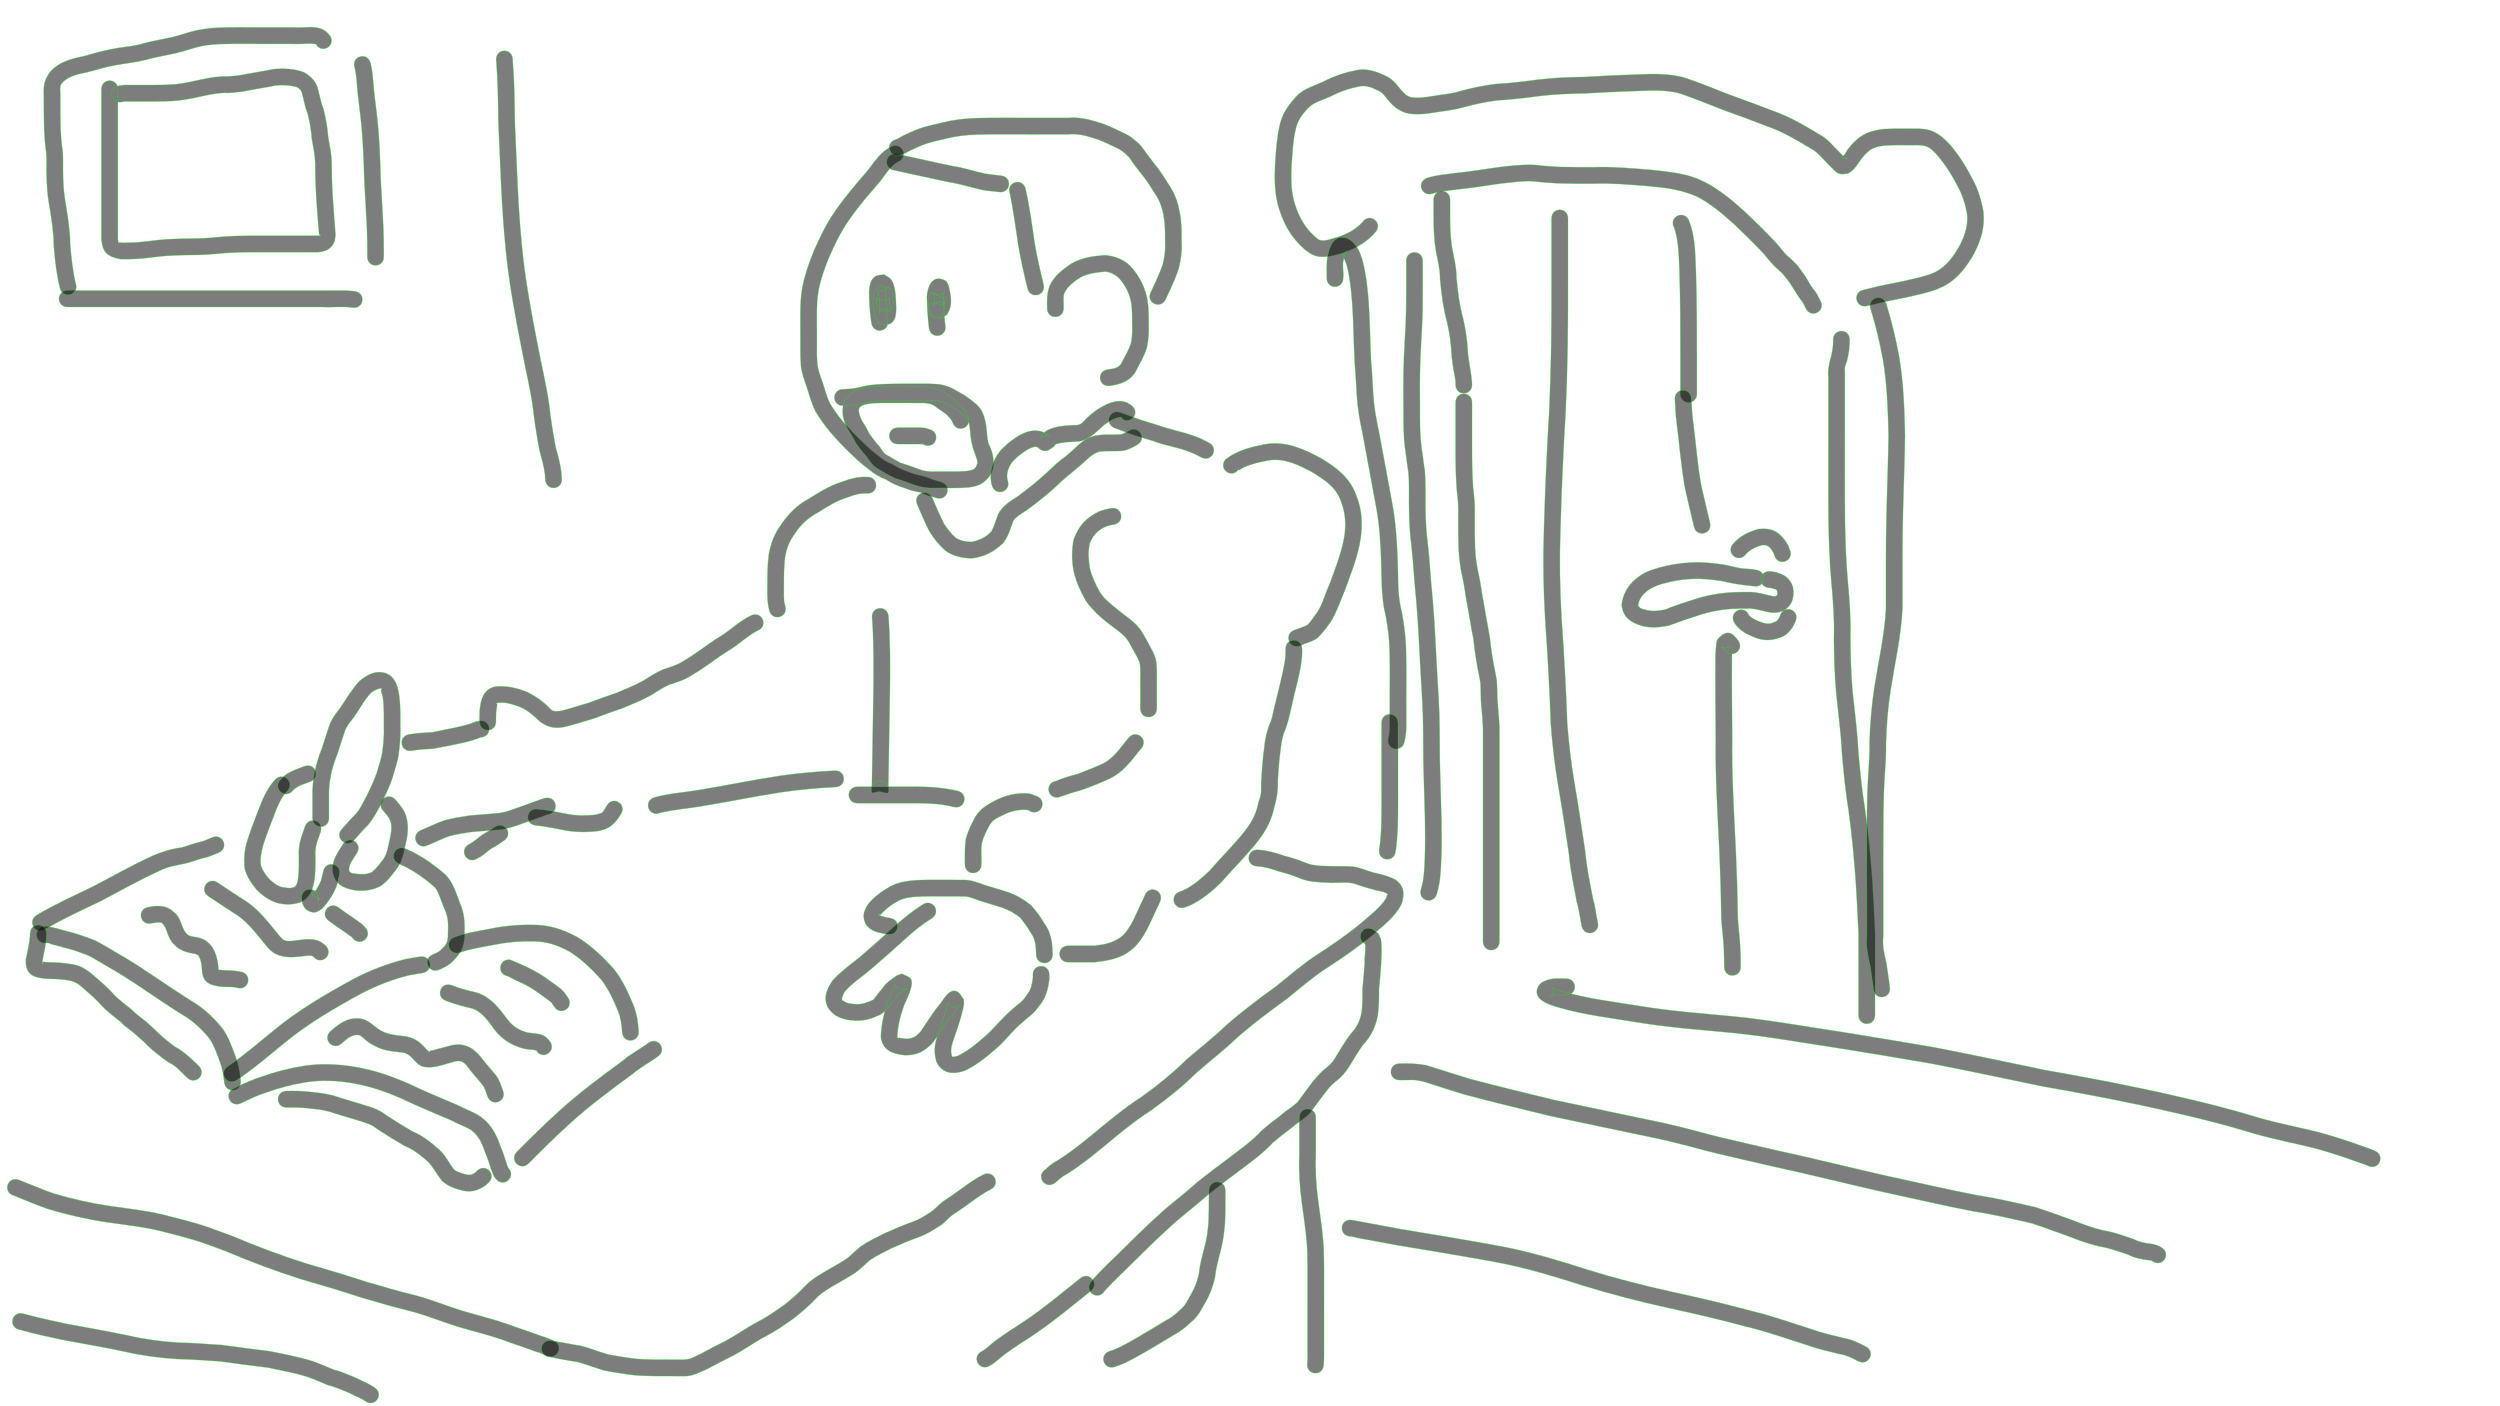 <?xml version="1.0" encoding="UTF-8" standalone="no"?>
<!-- Created with Inkscape (http://www.inkscape.org/) -->

<svg
   xmlns:dc="http://purl.org/dc/elements/1.1/"
   xmlns:cc="http://creativecommons.org/ns#"
   xmlns:rdf="http://www.w3.org/1999/02/22-rdf-syntax-ns#"
   xmlns:svg="http://www.w3.org/2000/svg"
   xmlns="http://www.w3.org/2000/svg"
   xmlns:sodipodi="http://sodipodi.sourceforge.net/DTD/sodipodi-0.dtd"
   xmlns:inkscape="http://www.inkscape.org/namespaces/inkscape"
   width="1280mm"
   height="720mm"
   viewBox="0 0 4535.433 2551.181"
   id="svg2"
   version="1.1"
   inkscape:version="0.91 r13725"
   sodipodi:docname="book.svg"
   inkscape:export-filename="C:\proj\panda3d\py-tupi\_dev_assets\illustrations\book.png"
   inkscape:export-xdpi="32.512001"
   inkscape:export-ydpi="32.512001">
  <defs
     id="defs4" />
  <sodipodi:namedview
     id="base"
     pagecolor="#ffffff"
     bordercolor="#666666"
     borderopacity="1.0"
     inkscape:pageopacity="0.0"
     inkscape:pageshadow="2"
     inkscape:zoom="0.20108333"
     inkscape:cx="2267.7165"
     inkscape:cy="1275.5906"
     inkscape:document-units="px"
     inkscape:current-layer="layer2"
     showgrid="false"
     inkscape:window-width="1366"
     inkscape:window-height="705"
     inkscape:window-x="-8"
     inkscape:window-y="-8"
     inkscape:window-maximized="1" />
  <g
     inkscape:groupmode="layer"
     id="layer2"
     inkscape:label="drawing">
    <path
       style="opacity:0.508;stroke:#00ff00;stroke-opacity:1"
       id="path4486"
       d="m 520.395,1435.225 c -10.592,12.46 -17.359,27.568 -22.823,42.824 -7.263,19.055 -14.908,38.055 -20.956,57.544 -2.51,11.275 -5.536,23.727 -3.165,35.237 3.032,9.099 8.796,16.567 14.834,23.861 7.022,6.229 13.782,12.425 23.064,14.714 7.374,1.042 16.288,3.5 23.193,-0.437 5.636,-4.275 5.717,-12.291 6.655,-18.795 1.298,-12.405 1.106,-24.908 1.069,-37.363 -1.098,-14.69 2.351,-28.899 7.392,-42.58 2.548,-6.963 1.383,-3.535 3.516,-10.276 6.416,-20.1 34.841,-11.026 28.425,9.074 l 0,0 c -2.589,8.053 -1.23,4.107 -4.064,11.841 -4.146,10.239 -6.298,20.805 -5.431,31.853 0.041,13.989 0.231,28.036 -1.411,41.954 -2.817,17.776 -8.127,34.07 -25.674,42.231 -14.389,4.722 -27.34,4.887 -42.083,1.127 -14.848,-4.687 -26.906,-13.147 -37.692,-24.382 -9.479,-11.574 -17.96,-23.746 -21.334,-38.617 -1.866,-16.226 -0.307,-32.592 4.223,-48.332 6.251,-19.925 13.926,-39.413 21.413,-58.896 7.147,-19.247 15.777,-38.32 29.749,-53.68 14.919,-14.919 36.018,6.18 21.099,21.099 z"
       inkscape:connector-curvature="0" />
    <path
       style="opacity:0.508;stroke:#00ff00;stroke-opacity:1"
       id="path4488"
       d="m 566.929,1483.971 c 0,-12.742 0,-25.484 0,-38.226 -0.488,-14.69 1.017,-29.351 3.904,-43.74 2.48,-15.973 8.161,-31.025 13.758,-46.097 4.328,-12.937 8.082,-26.05 12.717,-38.882 3.8,-12.541 12.378,-22.698 20.056,-33.019 11.318,-16.426 21.024,-33.81 34.783,-48.35 10.424,-8.881 24.353,-17.359 38.774,-16.19 3.435,0.279 6.744,1.42 10.117,2.13 3.106,2.034 6.676,3.494 9.319,6.101 11.594,11.441 13.44,29.802 15.011,45.036 1.157,15.335 0.949,30.73 0.885,46.096 0.59,15.294 -0.629,30.415 -2.533,45.567 -1.483,15.889 -7.544,30.874 -11.59,46.209 -5.182,15.79 -12.575,30.682 -19.616,45.695 -7.695,14.663 -14.664,28.427 -25.537,41.037 -8.736,8.509 -16.419,17.918 -24.7,26.839 -14.398,15.423 -36.209,-4.94 -21.811,-20.362 l 0,0 c 8.2,-8.723 15.661,-18.083 24.303,-26.405 9.288,-9.606 13.933,-22.446 20.733,-33.783 6.296,-13.412 12.888,-26.701 17.796,-40.702 3.766,-14.019 9.283,-27.766 10.817,-42.248 1.756,-13.966 2.911,-27.866 2.3,-41.971 0.06,-14.329 0.263,-28.684 -0.735,-42.988 -0.472,-4.852 -0.7,-8.336 -1.588,-13.112 -0.598,-3.216 -4.233,-9.622 -1.644,-12.433 0.086,-4.855 -17.122,4.102 -18.826,6.202 -13.195,13.282 -21.17,30.582 -32.348,45.484 -5.959,7.955 -13.069,15.657 -15.901,25.306 -4.667,12.915 -8.41,26.127 -12.81,39.137 -5.085,13.677 -10.382,27.261 -12.517,41.79 -2.714,12.339 -3.598,25.039 -3.277,37.654 0,12.742 0,25.484 0,38.226 0,21.099 -29.838,21.099 -29.838,0 z"
       inkscape:connector-curvature="0" />
    <path
       style="opacity:0.508;stroke:#00ff00;stroke-opacity:1"
       id="path4490"
       d="m 647.561,1547.327 c -5.371,9.031 -16.333,21.469 -14.06,32.586 2.214,5.174 9.094,4.796 14.187,5.542 9.013,0.757 19.521,1.312 27.558,-3.675 7.729,-6.152 13.369,-14.197 19.35,-21.925 8.061,-10.213 9.335,-23.652 12.301,-35.969 2.609,-11.889 5.033,-23.284 1.221,-35.085 -2.893,-6.9 -8.128,-12.601 -13.061,-18.178 -13.857,-15.911 8.644,-35.507 22.501,-19.597 l 0,0 c 7.724,8.967 15.552,18.247 19.282,29.688 4.681,17.96 3.375,32.304 -0.933,50.158 -3.967,16.468 -6.564,33.837 -17.741,47.281 -8.727,11.198 -17.178,22.839 -29.587,30.321 -14.473,6.72 -30,8.786 -45.86,6.402 -20.877,-3.8 -35.025,-11.083 -39.03,-33.723 0.013,-3.455 -0.37,-6.935 0.04,-10.366 1.707,-14.274 10.723,-27.061 18.246,-38.812 10.855,-18.092 36.441,-2.74 25.586,15.352 z"
       inkscape:connector-curvature="0" />
    <path
       style="opacity:0.508;stroke:#00ff00;stroke-opacity:1"
       id="path4492"
       d="m 509.029,1414.34 c 10.631,-13.255 27.806,-18.197 43.078,-24.124 19.673,-7.625 30.456,20.197 10.783,27.822 l 0,0 c -11.434,4.424 -24.992,7.48 -32.762,17.401 -14.919,14.919 -36.018,-6.18 -21.099,-21.099 z"
       inkscape:connector-curvature="0" />
    <path
       style="opacity:0.508;stroke:#00ff00;stroke-opacity:1"
       id="path4494"
       d="m 576.875,1629.166 c 0.527,5.032 3.111,3.247 0.483,0.889 -4.153,-3.725 -6.399,-4.813 -10.946,-5.344 5.967,-8.806 12.079,-16.928 15.908,-26.932 1.834,-5.816 2.872,-11.81 4.342,-17.726 5.126,-20.467 34.07,-13.218 28.944,7.249 l 0,0 c -1.816,7.181 -2.959,14.521 -5.554,21.489 -5.987,14.722 -14.727,28.015 -25.547,39.647 -5.122,3.127 -10.428,7.783 -17.183,6.614 -14.349,-2.484 -19.316,-12.939 -20.286,-25.886 0,-21.099 29.838,-21.099 29.838,0 z"
       inkscape:connector-curvature="0" />
    <path
       style="opacity:0.508;stroke:#00ff00;stroke-opacity:1"
       id="path4496"
       d="m 742.103,1332.389 c 14.074,-2.338 28.32,-3.291 42.553,-4.003 15.649,-3.549 31.475,-6.067 47.087,-9.769 10.664,-2.077 21.132,-5.147 31.146,-9.329 2.36,-0.455 4.72,-0.91 7.079,-1.365 20.989,-2.151 24.03,27.532 3.041,29.683 l 0,0 c 0.455,-0.26 0.91,-0.519 1.366,-0.779 -11.511,4.795 -23.519,8.389 -35.754,10.825 -17.369,4.111 -34.958,7.173 -52.482,10.536 -13.087,0.648 -26.188,1.496 -39.131,3.634 -20.812,3.469 -25.717,-25.964 -4.905,-29.432 z"
       inkscape:connector-curvature="0" />
    <path
       style="opacity:0.508;stroke:#00ff00;stroke-opacity:1"
       id="path4498"
       d="m 762.749,1506.629 c 14.514,-5.993 28.471,-13.152 43.348,-18.242 14.207,-3.846 28.818,-6.203 43.359,-8.459 15.681,-1.879 31.434,-2.277 47.113,-4.16 13.721,-0.215 26.242,-4.313 38.926,-9.1 15.23,-5.573 30.595,-10.762 45.751,-16.55 2.293,-0.656 4.586,-1.312 6.879,-1.969 20.339,-5.612 28.275,23.152 7.936,28.764 l 0,0 c -1.39,0.36 -2.78,0.72 -4.169,1.08 -15.223,5.814 -30.661,11.007 -45.951,16.626 -14.843,5.504 -29.836,10.322 -45.82,10.776 -15.351,1.837 -30.753,2.37 -46.118,4.023 -12.861,1.968 -25.759,4.114 -38.383,7.247 -13.617,4.487 -26.206,11.4 -39.526,16.652 -18.871,9.436 -32.216,-17.253 -13.344,-26.688 z"
       inkscape:connector-curvature="0" />
    <path
       style="opacity:0.508;stroke:#00ff00;stroke-opacity:1"
       id="path4500"
       d="m 1690.575,1665.85 c -17.316,10.809 -33.462,23.729 -48.474,37.535 -20.889,18.741 -41.662,37.581 -63.032,55.779 -15.741,13.225 -33.467,24.471 -46.925,40.205 -1.877,4.205 -6.637,11.653 -3.987,16.594 0.217,0.404 0.324,-0.858 0.486,-1.287 7.383,6.385 15.838,6.644 25.185,7.092 11.276,0.378 20.912,-3.424 30.76,-8.146 6.224,-7.916 12.242,-16.321 18.914,-24.032 5.371,-7.682 13.178,-12.404 20.635,-17.714 0.855,-0.609 1.496,-1.547 2.459,-1.964 3.148,-1.361 6.495,-2.208 9.743,-3.313 5.135,2.864 11.426,4.264 15.405,8.593 8.283,9.011 -7.719,39.033 -11.644,48.547 -6.665,18.487 -11.683,37.878 -12.254,57.6 0.358,0.833 0.403,1.889 1.074,2.499 0.574,0.522 1.176,-1.293 1.952,-1.268 1.021,0.032 1.976,0.525 2.978,0.72 4.881,0.95 5.894,0.869 11.357,1.349 12.662,-1.07 16.251,-4.243 24.573,-12.708 11.316,-16.097 20.939,-33.075 33.712,-48.117 7.028,-7.621 17.403,-31.422 32.293,-25.187 5.839,2.445 8.364,9.504 12.546,14.256 0.091,2.942 0.527,5.894 0.273,8.826 -0.522,6.024 -3.334,15.624 -4.848,21.306 -3.19,11.977 -7.207,23.536 -11.259,35.244 -4.418,13.627 -10.168,24.985 -5.14,39.02 4.151,0.029 8.353,-0.721 12.364,-2.744 17.583,-9.005 32.601,-21.432 47.37,-34.406 17.431,-15.524 31.64,-34.259 49.572,-49.182 6.515,-6.362 14.525,-11.216 20.527,-18.132 2.336,-2.692 4.153,-5.795 6.329,-8.618 7.186,-8.926 9.128,-19.864 10.418,-30.921 -0.048,-1.548 -0.096,-3.097 -0.143,-4.645 -0.107,-21.099 29.731,-21.25 29.838,-0.151 l 0,0 c -0.026,2.807 -0.052,5.614 -0.077,8.421 -2.072,16.36 -5.858,32.336 -16.407,45.519 -1.168,1.514 -8.569,11.124 -9.161,11.794 -6.654,7.526 -15.294,13 -22.521,19.903 -18.04,14.067 -30.935,33.941 -48.696,48.443 -17.589,15.413 -35.678,30.047 -56.994,40.069 -16.686,5.229 -32.95,6.775 -45.852,-8.013 -2.1,-2.407 -3.312,-5.462 -4.969,-8.193 -6.633,-21.793 -2.151,-37.002 5.345,-57.923 5.614,-16.222 11.111,-32.462 14.884,-49.232 14.309,11.018 6.822,10.298 21.896,5.016 0.23,-0.081 -0.52,0.073 -0.686,0.252 -1.08,1.161 -2.05,2.422 -2.99,3.699 -11.575,15.723 1.392,-0.804 -11.26,15.002 -13.401,15.431 -22.243,33.884 -35.161,49.689 -14.775,14.837 -27.304,21.175 -48.726,21.405 -22.765,-2.444 -41.331,-7.883 -44.225,-34.172 1.091,-23.223 6.243,-46.062 14.486,-67.8 0.885,-2.144 7.189,-17.474 8.254,-19.866 1.625,-3.651 2.837,-6.267 3.435,-5.6 8.945,9.976 -14.913,-3.144 15.593,9.342 1.706,-0.924 3.398,-3.67 5.118,-2.773 1.574,0.821 -2.783,2.206 -4.227,3.238 -5.454,3.898 -11.105,6.696 -14.841,12.66 -9.531,10.38 -16.009,23.528 -28.369,31.17 -14.418,6.901 -29.081,11.601 -45.367,11.025 -21.568,-1.393 -38.519,-5.544 -50.755,-24.804 -0.998,-3.05 -2.351,-6.006 -2.994,-9.15 -2.729,-13.345 4.338,-27.217 11.33,-37.888 14.734,-16.57 32.743,-29.532 50.031,-43.268 21.107,-17.974 41.624,-36.581 62.255,-55.093 16.222,-14.729 33.426,-28.726 52.045,-40.33 17.555,-11.704 34.107,13.123 16.551,24.827 z"
       inkscape:connector-curvature="0" />
    <path
       style="opacity:0.508;stroke:#00ff00;stroke-opacity:1"
       id="path4502"
       d="m 1610.224,1695.016 c -10.693,-2.088 -23.223,-3.48 -32.108,-10.508 -2.496,-1.974 -4.49,-4.511 -6.736,-6.766 -9.87,-17.432 -2.054,-32.366 10.605,-45.31 9.914,-9.842 21.245,-17.604 33.386,-24.395 14.386,-7.61 30.213,-9.902 46.201,-11.125 15.02,-0.843 30.073,-0.711 45.111,-0.679 13.232,0.047 26.463,0.085 39.695,0.104 14.238,-0.529 27.716,4.715 40.838,9.569 13.281,4.312 26.716,7.874 40.004,12.193 15.703,5.34 29.793,13.381 42.703,23.675 9.307,10.242 17.76,21.559 24.727,33.566 7.867,10.428 11.582,22.347 13.657,35.06 0.873,6.74 1.08,13.533 1.312,20.316 0.708,21.087 -29.113,22.089 -29.822,1.002 l 0,0 c -0.183,-5.565 -0.337,-11.137 -0.965,-16.674 -1.393,-9.335 -4.132,-17.312 -10.081,-24.885 -4.997,-8.917 -11.532,-16.804 -17.454,-25.072 -10.084,-8.076 -20.974,-14.416 -33.301,-18.609 -13.668,-4.442 -27.493,-8.104 -41.147,-12.59 -9.822,-3.643 -19.876,-8.153 -30.517,-7.711 -13.238,-0.02 -26.476,-0.057 -39.713,-0.104 -14.273,-0.03 -28.56,-0.16 -42.818,0.596 -11.648,0.852 -23.27,2.075 -33.872,7.415 -9.946,5.555 -19.248,11.732 -27.304,19.898 -3.111,2.458 -4.784,8.216 -8.612,4.317 -0.929,3.633 17.812,6.857 21.116,7.286 20.812,3.469 15.906,32.901 -4.905,29.432 z"
       inkscape:connector-curvature="0" />
    <path
       style="opacity:0.508;stroke:#00ff00;stroke-opacity:1"
       id="path4504"
       d="m 1628.758,293.533 c -13.984,7.859 -21.996,22.718 -31.658,34.978 -19.907,23.216 -40.206,46.009 -57.338,71.387 -14.553,20.777 -25.604,43.566 -35.67,66.757 -8.077,19.795 -15.317,39.924 -19.337,60.948 -2.421,14.006 -2.781,28.242 -2.936,42.42 -0.046,12.974 0.051,25.947 0.097,38.921 0.491,15.647 -0.797,31.388 0.602,46.991 0.374,13.109 5.219,25.053 9.585,37.242 4.383,13.083 7.54,26.338 13.49,38.802 6.703,10.901 14.067,21.308 22.155,31.218 11.851,13.669 24.119,27.053 37.421,39.326 9.132,9.175 18.861,17.596 29.198,25.369 7.072,5.952 15.3,11.423 24.118,14.424 9.689,5.755 19.384,10.933 30.209,14.139 10.957,5.075 22.971,6.255 34.295,10.01 7.807,4.108 16.463,5.745 24.776,8.414 20.039,6.604 10.7,34.943 -9.339,28.339 l 0,0 c -8.569,-2.943 -17.692,-4.373 -25.757,-8.756 -4.532,-2.242 -0.753,-0.647 -8.813,-2.222 -8.186,-1.599 -16.091,-4.156 -23.833,-7.234 -11.355,-3.51 -22.317,-8.023 -32.159,-14.805 -11.285,-4.517 -22.28,-10.523 -31.495,-18.508 -11.081,-8.417 -21.662,-17.408 -31.483,-27.284 -14.276,-13.281 -27.595,-27.585 -40.287,-42.383 -9.55,-11.776 -18.377,-24.1 -25.962,-37.249 -6.332,-13.399 -10.187,-27.452 -14.632,-41.553 -5.21,-14.595 -10.664,-29.188 -11.228,-44.861 -1.245,-16.404 -0.424,-32.873 -0.7,-49.314 -0.046,-13.119 -0.145,-26.239 -0.095,-39.358 0.182,-15.968 0.671,-31.996 3.478,-47.758 4.527,-23.145 12.254,-45.393 21.266,-67.171 10.823,-24.869 22.733,-49.293 38.327,-71.591 17.607,-25.939 38.121,-49.487 58.633,-73.155 12.976,-16.383 24.072,-35.391 43.99,-44.186 19.59,-7.836 30.672,19.868 11.082,27.704 z"
       inkscape:connector-curvature="0" />
    <path
       style="opacity:0.508;stroke:#00ff00;stroke-opacity:1"
       id="path4506"
       d="m 1529.705,706.175 c 10.094,-0.449 20.628,-1.206 30.44,-3.792 13.457,-3.71 27.38,-4.843 41.26,-5.566 15.656,-0.637 31.328,-0.628 46.994,-0.642 16.892,0.264 33.819,-0.607 50.672,0.687 15.22,0.727 28.198,6.902 40.922,14.674 11.339,5.801 21.289,13.569 31.011,21.689 12.829,10.954 16.48,27.162 18.47,43.124 1.022,8.624 1.257,17.612 3.147,26.118 0.584,2.628 2.087,4.964 3.145,7.439 5.628,12.832 8.122,25.786 5.584,39.581 -2.997,13.373 -11.637,22.611 -23.164,29.267 -12.426,5.686 -26.148,6.063 -39.565,6.456 -13.612,0.223 -27.227,0.111 -40.841,0.068 -15.725,1.081 -30.87,-2.014 -45.414,-7.793 -9.133,-3.135 -18.188,-6.807 -27.516,-9.331 -10.206,-4.63 -19.994,-10.157 -29.554,-15.985 -11.006,-5.354 -17.838,-15.421 -24.369,-25.326 -7.015,-6.681 -12.391,-14.805 -18.077,-22.585 -4.553,-10.015 -10.987,-18.817 -16.295,-28.45 -7.282,-14.414 -9.703,-27.849 -6.223,-43.68 4.71,-14.215 16.314,-21.752 29.65,-26.713 12.466,-3.782 25.571,-3.974 38.484,-4.234 12.812,-0.147 25.625,-0.07 38.437,-0.035 13.127,0.035 26.255,0.045 39.382,0.051 14.412,0.399 27.052,4.529 38.889,12.612 10.095,6.784 19.947,14.008 28.362,22.804 5.776,5.487 9.491,12.228 12.649,19.425 8.081,19.49 -19.483,30.918 -27.563,11.428 l 0,0 c -1.51,-4.274 -3.887,-7.751 -7.248,-10.873 -5.925,-7.949 -16.215,-12.408 -23.722,-18.632 -6.172,-5.26 -13.491,-6.152 -21.382,-6.926 -13.15,-0.006 -26.3,-0.016 -39.449,-0.051 -12.588,-0.034 -25.178,-0.11 -37.766,0.029 -9.737,0.188 -19.633,0.178 -29.14,2.538 -3.814,1.189 -8.047,2.738 -10.575,5.562 -0.452,1.558 -1.553,3.002 -1.522,4.624 0.118,6.144 2.548,12.243 4.93,17.782 4.592,8.54 10.663,16.239 14.29,25.269 5.903,8.242 11.894,16.341 18.879,23.752 4.168,6.491 7.799,12.942 15.069,16.249 7.173,4.533 14.819,8.197 22.025,12.664 10.393,3.044 20.606,6.777 30.781,10.468 10.831,4.865 22.299,6.202 34.083,5.518 13.298,0.042 26.598,0.151 39.895,-0.056 8.804,-0.243 17.869,-0.22 26.334,-2.936 4.462,-1.754 7.156,-5.067 8.199,-9.793 3.293,-4.121 -2.838,-17.032 -4.085,-21.279 -5.429,-13.272 -7.556,-27.21 -8.376,-41.502 -0.91,-8.199 -1.652,-17.878 -7.973,-23.753 -8.598,-7.188 -17.339,-14.091 -27.443,-19.129 -9.821,-6.012 -15.701,-9.621 -27.814,-10.394 -15.997,-1.453 -32.146,-0.105 -48.189,-0.586 -15.166,0.013 -30.337,4.1e-4 -45.493,0.603 -12.064,0.605 -24.177,1.516 -35.864,4.792 -12.208,2.75 -24.857,4.365 -37.361,4.606 -21.099,0 -21.099,-29.838 0,-29.838 z"
       inkscape:connector-curvature="0" />
    <path
       style="opacity:0.508;stroke:#00ff00;stroke-opacity:1"
       id="path4508"
       d="m 1629.166,775.798 c 13.493,0 26.986,0 40.478,0 11.565,0.903 5.636,-0.136 17.73,3.427 19.938,6.902 10.176,35.099 -9.761,28.196 l 0,0 c -3.867,-2.201 -1.35,-1.165 -7.968,-1.785 -13.493,0 -26.986,0 -40.478,0 -21.099,0 -21.099,-29.838 0,-29.838 z"
       inkscape:connector-curvature="0" />
    <path
       style="opacity:0.508;stroke:#00ff00;stroke-opacity:1"
       id="path4510"
       d="m 1581.129,586.773 c -2.674,-14.337 -3.446,-28.945 -4.094,-43.489 -0.694,-12.66 -1.568,-36.143 12.528,-42.644 4.471,-2.062 9.71,-1.638 14.565,-2.458 3.906,2.713 8.468,4.666 11.717,8.138 8.968,9.583 9.113,34.394 9.85,46.842 0.713,18.42 -0.238,39.476 -26.449,35.62 -3.514,-0.517 -5.153,-4.889 -7.73,-7.333 -7.395,-15.37 -9.762,-32.077 -6.263,-48.746 5.226,-13.667 11.899,-18.64 29.556,-9.113 5.307,2.863 5.231,19.188 5.647,24.51 1.602,21.038 -28.15,23.304 -29.752,2.266 l 0,0 c -0.137,-1.866 -0.252,-3.733 -0.412,-5.597 -0.119,-1.385 -1.521,-3.29 -0.427,-4.15 0.928,-0.73 1.274,2.392 2.442,2.566 18.997,2.826 17.18,4.516 21.995,-3.66 -2.509,8.333 0.391,16.119 1.357,24.389 -7.279,-4.108 -20.256,-5.34 -21.19,5.039 -0.054,0.604 0.696,-1.019 0.864,-1.602 0.417,-1.443 0.805,-2.92 0.874,-4.42 0.123,-2.675 -0.2,-5.352 -0.299,-8.028 -0.448,-7.783 -0.873,-15.542 -2.105,-23.251 -0.309,-1.935 -2.509,-6.055 -0.559,-5.853 2.183,0.226 4.209,1.246 6.314,1.869 3.402,-1.412 10.462,-2.608 9.229,-6.079 -0.219,-0.616 -1.165,0.752 -1.417,1.354 -2.5,5.968 0.055,12.855 -0.525,19.022 0.572,13.022 1.218,26.108 3.544,38.955 4.138,20.689 -25.121,26.541 -29.259,5.852 z"
       inkscape:connector-curvature="0" />
    <path
       style="opacity:0.508;stroke:#00ff00;stroke-opacity:1"
       id="path4512"
       d="m 1685.476,595.651 c -2.517,-18.81 -3.31,-37.795 -4.011,-56.743 1.143,-18.057 9.607,-42.792 33.771,-29.656 3.47,1.886 4.113,6.744 6.17,10.115 2.836,13.625 6.34,29.73 0.931,43.276 -1.21,3.03 -3.227,5.673 -4.841,8.509 -4.266,1.994 -8.091,5.84 -12.798,5.981 -18.033,0.54 -21.76,-20.462 -21.43,-33.588 5.394,-15.309 1.972,-14.157 30.245,-1.487 2.404,1.077 -0.375,19.039 -0.785,21.273 -4.359,20.644 -33.554,14.479 -29.195,-6.165 l 0,0 c 0.837,-2.91 0.983,-2.766 1.092,-5.886 0.025,-0.723 -0.829,-2.186 -0.105,-2.168 29.572,0.732 23.733,11.957 28.55,-4.103 -0.149,0.99 -0.365,2.184 -0.288,3.157 0.067,0.843 1.206,2.076 0.47,2.494 -0.778,0.442 -1.372,-1.242 -2.231,-1.493 -10.989,-3.21 -7.711,-2.568 -17.206,3.829 -0.183,0.97 -0.913,3.828 -0.548,2.911 3.271,-8.23 1.347,-17.129 0.384,-25.583 8.32,6.31 14.702,6.022 20.875,-1.918 0.285,-0.366 -0.769,0.563 -1.006,0.961 -1.894,3.181 -1.604,4.436 -2.237,8.438 0.652,17.675 1.38,35.381 3.626,52.94 3.469,20.812 -25.964,25.717 -29.432,4.905 z"
       inkscape:connector-curvature="0" />
    <path
       style="opacity:0.508;stroke:#00ff00;stroke-opacity:1"
       id="path4514"
       d="m 1627.119,279.376 c 13.537,2.854 27.007,6.061 40.566,8.859 20.014,4.26 39.869,9.043 59.98,12.955 20.662,2.992 40.398,10.062 60.837,14.129 9.351,1.702 18.832,2.096 28.224,3.468 20.861,3.162 16.389,32.663 -4.471,29.501 l 0,0 c -9.837,-1.567 -19.854,-1.648 -29.632,-3.716 -20.369,-4.128 -40.086,-10.969 -60.657,-14.094 -20.231,-3.938 -40.199,-8.777 -60.334,-13.026 -13.488,-2.804 -26.895,-5.992 -40.364,-8.818 -20.689,-4.138 -14.837,-33.397 5.852,-29.259 z"
       inkscape:connector-curvature="0" />
    <path
       style="opacity:0.508;stroke:#00ff00;stroke-opacity:1"
       id="path4516"
       d="m 1860.048,340.575 c 7.545,32.429 11.977,65.605 16.664,98.567 4.256,25.899 10.233,51.432 16.446,76.915 4.996,20.499 -23.994,27.565 -28.99,7.066 l 0,0 c -6.44,-26.429 -12.622,-52.917 -16.998,-79.783 -4.352,-30.645 -8.915,-61.311 -14.827,-91.683 -7.836,-19.59 19.868,-30.672 27.704,-11.082 z"
       inkscape:connector-curvature="0" />
    <path
       style="opacity:0.508;stroke:#00ff00;stroke-opacity:1"
       id="path4518"
       d="m 1899.71,558.982 c -0.406,-14.758 -0.395,-26.315 4.55,-40.428 8.076,-17.587 23.635,-29.81 39.357,-40.317 18.369,-10.576 39.373,-13.594 60.154,-15.272 17.35,0.911 34.944,7.666 47.342,20.212 2.642,2.673 4.788,5.794 7.183,8.691 11.928,15.271 19.425,32.517 23.201,51.386 2.379,14.833 2.415,29.887 2.441,44.868 0.579,14.378 -0.318,28.476 -3.386,42.525 -4.498,15.418 -13.079,29.007 -20.236,43.217 -9.945,17.676 -27.77,23.201 -46.575,26.032 -20.884,3 -25.127,-26.535 -4.243,-29.535 l 0,0 c 8.785,-1.176 18.946,-2.001 24.218,-10.017 6.125,-11.965 13.18,-23.487 17.716,-36.208 2.74,-11.876 3.071,-23.795 2.667,-35.967 -0.02,-13.106 0.012,-26.276 -1.902,-39.273 -2.585,-14.225 -8.459,-27.034 -17.325,-38.545 -6.905,-9.589 -16.909,-15.999 -28.74,-17.642 -15.758,1.226 -31.916,3.037 -46.129,10.464 -10.779,6.914 -22.031,15.158 -28.121,26.666 -4.387,5.717 -1.57,21.903 -2.333,29.142 0,21.099 -29.838,21.099 -29.838,0 z"
       inkscape:connector-curvature="0" />
    <path
       style="opacity:0.508;stroke:#00ff00;stroke-opacity:1"
       id="path4520"
       d="m 1750.518,1567.919 c 0.059,-14.656 -0.662,-29.255 1.376,-43.786 3.224,-15.255 10.514,-28.794 17.66,-42.425 8.843,-14.937 23.563,-23.076 38.566,-30.705 16.685,-8.258 34.168,-12.02 52.666,-11.748 13.38,1.625 6.472,0.014 20.581,5.41 19.3,8.525 7.244,35.819 -12.056,27.294 l 0,0 c -4.702,-3.122 -1.796,-1.802 -9.133,-2.872 -13.614,-0.386 -26.335,2.528 -38.654,8.574 -4.569,2.264 -16.595,7.882 -20.201,11.36 -2.046,1.973 -3.289,4.67 -5.381,6.615 -5.69,10.723 -11.595,21.287 -14.582,33.197 -2.511,12.791 -0.261,26.117 -1.004,39.087 0,21.099 -29.838,21.099 -29.838,0 z"
       inkscape:connector-curvature="0" />
    <path
       style="opacity:0.508;stroke:#00ff00;stroke-opacity:1"
       id="path4522"
       d="m 1938.091,1715.707 c 16.034,0 32.067,0 48.1,0 19.681,-2.397 35.346,-5.657 50.867,-18.504 16.261,-16.702 23.77,-38.838 33.58,-59.396 4.992,-10.062 2.941,-5.428 6.37,-13.807 8.1,-19.482 35.652,-8.027 27.552,11.455 l 0,0 c -4.232,10.06 -1.907,4.962 -7.025,15.269 -11.912,24.616 -21.175,50.983 -42.049,69.947 -3.632,2.758 -7.042,5.835 -10.895,8.275 -17.342,10.977 -38.406,14.323 -58.399,16.6 -16.033,0 -32.067,0 -48.1,0 -21.099,0 -21.099,-29.838 0,-29.838 z"
       inkscape:connector-curvature="0" />
    <path
       style="opacity:0.508;stroke:#00ff00;stroke-opacity:1"
       id="path4524"
       d="m 1915.746,1416.931 c 12.803,-5.614 26.417,-9.233 39.849,-13.024 15.307,-5.722 30.524,-11.745 45.363,-18.607 17.754,-8.87 29.119,-24.79 41.014,-40.028 1.913,-2.284 3.826,-4.568 5.739,-6.852 13.564,-16.162 36.419,3.02 22.856,19.182 l 0,0 c -1.697,2.017 -3.393,4.034 -5.09,6.051 -14.851,18.961 -29.703,38.139 -52.04,48.751 -16.278,7.465 -32.906,14.181 -49.761,20.227 -14.514,4.068 -28.875,8.541 -43.024,13.733 -20.812,3.469 -25.717,-25.964 -4.905,-29.432 z"
       inkscape:connector-curvature="0" />
    <path
       style="opacity:0.508;stroke:#00ff00;stroke-opacity:1"
       id="path4526"
       d="m 2068.794,1285.049 c 0,-12.813 0,-25.626 0,-38.439 -0.574,-13.395 0.984,-26.951 -0.524,-40.29 -1.347,-9.533 -7.496,-17.7 -11.778,-26.209 -4.717,-7.396 -7.529,-15.529 -13.297,-22.239 -7.643,-9.234 -18.199,-15.973 -27.701,-23.251 -17.038,-12.726 -32.673,-26.844 -45.158,-44.076 -9.784,-16.754 -17.63,-34.26 -22.312,-53.092 -3.878,-19.78 -4.117,-39.721 0.106,-59.392 9.415,-25.069 22.858,-39.317 46.901,-50.556 13.578,-4.23 6.869,-2.499 20.1,-5.287 20.671,-4.228 26.65,25.005 5.979,29.233 l 0,0 c -9.401,1.844 -4.782,0.746 -13.861,3.276 -14.77,6.177 -23.541,15.265 -30.046,30.049 -3.871,14.946 -2.548,30.511 -0.183,45.633 3.568,15.175 10.171,29.031 17.54,42.712 1.794,2.518 6.423,9.235 8.693,11.605 9.239,9.646 20.056,17.806 30.386,26.205 11.389,8.726 23.692,16.93 32.765,28.185 6.76,8.622 11.404,18.199 16.784,27.663 5.846,11.831 13.75,23.05 14.779,36.636 1.268,14.358 0.431,28.791 0.666,43.193 0,12.813 0,25.626 0,38.439 0,21.099 -29.838,21.099 -29.838,0 z"
       inkscape:connector-curvature="0" />
    <path
       style="opacity:0.508;stroke:#00ff00;stroke-opacity:1"
       id="path4528"
       d="m 2222.754,834.09 c 20.84,-16.984 47.13,-23.23 72.954,-28.187 37.099,-6.436 70.132,8.928 101.928,26.073 20.125,12.518 39.801,25.923 52.802,46.267 7.362,11.52 8.731,17.197 13.37,29.727 8.574,26.602 8.013,53.76 2.476,80.801 -5.62,27.197 -15.979,52.935 -25.256,78.996 -8.509,19.949 -15.171,40.861 -26.3,59.55 -7.222,10.017 -14.603,20.147 -23.37,28.881 -9.306,7.827 -21.479,10.052 -32.34,14.74 -19.523,8.001 -30.839,-19.608 -11.316,-27.61 l 0,0 c 7.691,-3.061 15.743,-5.364 23.216,-8.868 7.536,-5.911 12.101,-15.684 18.403,-22.788 10.7,-16.415 15.205,-36.333 23.6,-53.919 8.844,-24.806 18.772,-49.28 24.172,-75.159 4.739,-21.497 5.163,-43.214 -1.345,-64.481 -3.133,-8.95 -4.356,-13.897 -9.288,-22.113 -10.183,-16.964 -26.795,-27.316 -43.025,-37.783 -25.6,-13.913 -52.074,-27.838 -82.149,-23.002 -15.71,2.958 -31.141,6.212 -45.672,13.136 -8.704,4.147 -4.998,5.395 -8.988,3.642 -12.659,16.879 -36.53,-1.024 -23.871,-17.903 z"
       inkscape:connector-curvature="0" />
    <path
       style="opacity:0.508;stroke:#00ff00;stroke-opacity:1"
       id="path4530"
       d="m 2362.205,1177.212 c 0.661,21.004 -4.203,41.705 -9,62.019 -7.31,26.454 -11.341,53.946 -19.865,80.036 -5.751,12.763 -8.789,25.799 -10.008,39.648 -2.65,18.974 -4.159,38.06 -5.124,57.185 0.528,16.666 -1.714,32.478 -6.562,48.379 -3.817,19.427 -12.149,36.957 -23.475,53.043 -9.72,14.05 -21.511,26.655 -32.802,39.476 -13.612,14.302 -26.726,29.061 -39.924,43.751 -16.76,16.511 -35.102,31.451 -56.35,41.704 -2.931,1.102 -5.862,2.203 -8.792,3.305 -19.797,7.297 -30.116,-20.701 -10.319,-27.997 l 0,0 c 2.106,-0.755 4.212,-1.509 6.317,-2.264 17.828,-8.269 32.758,-21.292 46.956,-34.698 13.139,-14.604 26.178,-29.297 39.72,-43.522 10.631,-12.071 21.842,-23.87 30.932,-37.124 9.788,-13.34 15.976,-28.192 19.216,-44.44 1.676,-5.402 4.04,-11.404 4.583,-17.099 0.757,-7.948 -0.205,-16.072 0.7,-24.023 0.991,-19.523 2.493,-39.015 5.209,-58.383 1.508,-16.122 4.835,-31.576 11.443,-46.459 4.007,-11.421 1.523,-3.4 4.87,-18.215 4.473,-19.799 9.924,-39.362 14.244,-59.198 4.311,-18.053 8.829,-36.455 8.193,-55.127 0,-21.099 29.838,-21.099 29.838,0 z"
       inkscape:connector-curvature="0" />
    <path
       style="opacity:0.508;stroke:#00ff00;stroke-opacity:1"
       id="path4532"
       d="m 1573.486,895.151 c -12.567,-0.993 -24.368,2.628 -35.975,7.049 -19.468,5.968 -37.018,16.93 -54.087,27.804 -16.664,8.829 -30.856,21.546 -40.933,37.479 -10.355,13.395 -15.862,28.098 -18.485,44.605 -2.025,17.397 -1.933,34.951 -1.944,52.439 0.252,11.847 -1.199,23.689 2.42,35.122 5.818,20.281 -22.864,28.509 -28.682,8.227 l 0,0 c -3.876,-14.29 -3.988,-28.631 -3.576,-43.37 0.014,-19.106 -0.056,-38.288 2.343,-57.278 3.487,-20.533 10.298,-39.39 23.015,-56.172 12.919,-19.069 29.263,-35.443 49.851,-46.244 18.834,-11.919 38.174,-23.89 59.585,-30.546 14.943,-5.553 30.344,-9.97 46.469,-8.955 21.099,0 21.099,29.838 0,29.838 z"
       inkscape:connector-curvature="0" />
    <path
       style="opacity:0.508;stroke:#00ff00;stroke-opacity:1"
       id="path4534"
       d="m 1373.714,1144.229 c -16.895,9.326 -31.215,22.403 -47.177,33.151 -15.134,8.732 -28.994,19.225 -43.248,29.242 -9.731,6.971 -19.913,13.328 -30.177,19.457 -12.092,7.959 -26.057,11.693 -39.588,16.336 -10.906,4.9 -20.796,11.546 -30.868,17.911 -16.771,9.442 -34.693,16.74 -52.442,24.144 -17.014,5.847 -34.033,11.669 -50.765,18.311 -17.33,4.938 -34.397,10.808 -51.911,15.125 -18.65,4.715 -31.732,2.548 -47.392,-8.278 -10.839,-10.616 -22,-20.428 -35.873,-26.811 -13.356,-4.753 -28.128,-10.234 -42.495,-7.535 -0.531,0.356 -1.417,0.453 -1.593,1.067 -0.196,0.681 1.718,0.571 1.698,1.28 -0.12,4.176 -1.401,8.732 -1.745,12.941 -0.383,6.107 -0.378,12.226 -0.395,18.341 -0.067,21.099 -29.905,21.004 -29.838,-0.095 l 0,0 c 0.024,-6.983 0.029,-13.971 0.517,-20.942 1.811,-18.685 6.533,-37.221 27.369,-42.163 20.527,-2.284 40.567,2.226 59.51,10.261 15.44,7.747 29.203,17.548 41.161,30.099 3.8,6.234 16.509,4.314 21.971,2.854 16.213,-3.951 31.955,-9.52 48.044,-13.893 16.572,-6.532 33.371,-12.441 50.251,-18.102 16.216,-6.763 32.578,-13.424 48.006,-21.84 12.024,-7.574 23.884,-15.492 37.107,-20.899 11.677,-4.006 23.794,-6.998 34.226,-13.88 9.718,-5.47 19.042,-11.801 28.18,-18.182 14.503,-9.956 28.387,-20.803 43.713,-29.559 18.212,-12.056 34.103,-27.779 54.319,-36.649 20.016,-6.672 29.452,21.635 9.436,28.307 z"
       inkscape:connector-curvature="0" />
    <path
       style="opacity:0.508;stroke:#00ff00;stroke-opacity:1"
       id="path4536"
       d="m 975.769,1467.851 c 17.056,1.456 33.683,5.184 50.47,8.384 17.691,3.631 35.692,4.14 53.576,1.951 1.727,-0.445 10.321,-2.576 11.886,-3.322 2.666,-1.27 8.037,-11.385 9.445,-13.744 11.014,-17.996 36.464,-2.419 25.45,15.576 l 0,0 c -11.554,18.567 -20.91,27.673 -43.332,31.128 -20.913,2.337 -41.939,2.031 -62.621,-2.28 -16.57,-3.168 -32.935,-6.858 -49.779,-8.261 -20.812,-3.469 -15.906,-32.901 4.905,-29.432 z"
       inkscape:connector-curvature="0" />
    <path
       style="opacity:0.508;stroke:#00ff00;stroke-opacity:1"
       id="path4538"
       d="m 1611.776,1117.672 c 3.693,48.387 3.205,96.947 2.492,145.427 -1.048,53.466 -1.926,106.934 -2.643,160.405 -0.454,22.303 4.234,14.727 -30.166,9.173 -0.336,-21.096 29.499,-21.571 29.835,-0.475 l 0,0 c -34.375,5.186 -29.727,12.858 -29.504,-9.097 0.717,-53.484 1.594,-106.966 2.643,-160.445 0.697,-47.236 1.182,-94.541 -2.313,-141.693 -2.33,-20.97 27.326,-24.265 29.656,-3.295 z"
       inkscape:connector-curvature="0" />
    <path
       style="opacity:0.508;stroke:#00ff00;stroke-opacity:1"
       id="path4540"
       d="m 1185.995,1447.039 c 25.51,-7.43 52.207,-9.014 78.323,-13.291 50.344,-8.162 100.263,-18.634 150.691,-26.289 32.847,-4.84 65.942,-7.565 99.078,-9.355 21.068,-1.136 22.674,28.66 1.606,29.795 l 0,0 c -32.177,1.73 -64.314,4.369 -96.211,9.062 -50.325,7.621 -100.132,18.127 -150.376,26.24 -24.007,3.877 -48.368,5.715 -72.03,11.544 -19.59,7.836 -30.672,-19.868 -11.082,-27.704 z"
       inkscape:connector-curvature="0" />
    <path
       style="opacity:0.508;stroke:#00ff00;stroke-opacity:1"
       id="path4542"
       d="m 1555.76,1427.269 c 28.624,0 57.248,0 85.873,0 32.036,-0.517 64.415,0.198 95.706,7.613 20.488,5.039 13.361,34.014 -7.127,28.975 l 0,0 c -28.78,-7.441 -59.084,-6.726 -88.579,-6.749 -28.624,0 -57.248,0 -85.873,0 -21.099,0 -21.099,-29.838 0,-29.838 z"
       inkscape:connector-curvature="0" />
    <path
       style="opacity:0.508;stroke:#00ff00;stroke-opacity:1"
       id="path4544"
       d="m 82.543,1680.895 c 13.871,0.384 27.201,5.689 40.569,9.092 17.217,4.116 33.666,10.003 50.084,16.538 18.399,9.477 35.753,20.844 53.802,30.979 19.409,11.637 38.298,24.235 57.058,36.908 20.704,13.691 41.135,27.808 62.226,40.901 21.577,12.336 39.586,29.342 55.474,48.252 12.246,15.586 18.434,34.631 25.442,52.912 5.2,14.172 7.765,28.98 9.377,43.921 2.229,20.981 -27.442,24.133 -29.671,3.152 l 0,0 c -1.291,-12.378 -3.33,-24.65 -7.573,-36.411 -5.805,-15.205 -10.785,-31.206 -20.478,-44.451 -13.735,-16.578 -29.495,-31.322 -48.315,-42.03 -21.408,-13.309 -42.177,-27.608 -63.191,-41.526 -18.074,-12.227 -36.289,-24.36 -54.969,-35.618 -16.889,-9.504 -33.265,-19.895 -50.216,-29.266 -15.249,-6.07 -30.438,-11.619 -46.465,-15.358 -7.299,-1.885 -14.531,-3.944 -21.81,-5.899 -2.259,-0.607 -4.323,-1.966 -6.643,-2.257 -1.555,-0.195 -3.134,0 -4.701,0 -21.099,0 -21.099,-29.838 0,-29.838 z"
       inkscape:connector-curvature="0" />
    <path
       style="opacity:0.508;stroke:#00ff00;stroke-opacity:1"
       id="path4546"
       d="m 413.031,1934.648 c 29.623,-19.748 56.382,-43.203 83.967,-65.6 44.434,-36.568 94.102,-65.67 144.515,-93.046 29.601,-15.634 61.112,-27.534 93.527,-35.807 8.723,-1.976 17.6,-2.865 26.38,-4.504 20.75,-3.821 26.154,25.524 5.404,29.345 l 0,0 c -8.144,1.482 -16.338,2.458 -24.457,4.084 -30.04,7.542 -59.185,18.732 -86.619,33.106 -48.809,26.483 -96.93,54.592 -139.946,89.989 -28.316,22.976 -55.803,47.019 -86.22,67.26 -17.555,11.704 -34.107,-13.123 -16.551,-24.827 z"
       inkscape:connector-curvature="0" />
    <path
       style="opacity:0.508;stroke:#00ff00;stroke-opacity:1"
       id="path4548"
       d="m 66.475,1660.296 c 33.703,-20.109 69.622,-36.186 104.883,-53.331 35.194,-18.662 69.87,-38.11 106.147,-54.638 13.943,-5.934 28.339,-10.893 43.303,-13.468 12.43,-2.139 4.623,0.052 13.054,-2.605 11.666,-4.02 23.521,-7.589 35.524,-10.464 5.121,-2.188 10.324,-4.142 15.433,-6.359 19.371,-8.362 31.197,19.033 11.826,27.395 l 0,0 c -6.703,2.881 -13.465,5.605 -20.363,7.995 -11.618,2.732 -23.035,6.319 -34.33,10.154 -17.431,4.605 -35.754,5.931 -52.08,14.507 -36.055,16.412 -70.45,35.852 -105.465,54.317 -34.314,16.684 -69.269,32.324 -102.117,51.8 -17.892,11.182 -33.706,-14.12 -15.814,-25.303 z"
       inkscape:connector-curvature="0" />
    <path
       style="opacity:0.508;stroke:#00ff00;stroke-opacity:1"
       id="path4550"
       d="m 736.308,1540.036 c 15.21,6.302 29.17,14.727 42.783,23.912 10.291,7.682 20.652,15.138 30.036,23.945 13.587,14.358 18.62,33.598 25.625,51.547 7.644,16.94 8.592,34.572 7.941,52.811 -0.125,21.596 -4.198,34.998 -19.926,50.1 -6.995,8.18 -16.56,12.812 -26.238,16.955 -19.483,8.098 -30.936,-19.455 -11.453,-27.553 l 0,0 c 6.762,-2.675 12.917,-5.534 17.556,-11.423 10.242,-8.341 9.842,-16.293 10.243,-29.173 0.54,-14.256 0.316,-27.625 -5.921,-40.873 -2.298,-5.894 -4.831,-11.697 -6.985,-17.645 -2.968,-8.197 -5.154,-16.467 -11.324,-23.047 -8.15,-7.751 -17.308,-14.128 -26.244,-20.909 -12.553,-8.47 -25.35,-16.256 -39.438,-21.958 -18.871,-9.436 -5.527,-36.124 13.344,-26.688 z"
       inkscape:connector-curvature="0" />
    <path
       style="opacity:0.508;stroke:#00ff00;stroke-opacity:1"
       id="path4552"
       d="m 425.117,1974.183 c 15.907,-7.99 31.997,-15.315 48.991,-20.721 25.046,-8.866 50.603,-15.557 76.832,-19.701 30.341,-4.722 60.921,-3.34 91.102,1.494 35.546,5.548 69.167,17.297 101.872,31.927 28.864,13.884 58.612,25.776 87.99,38.507 11.132,6.304 23.708,10.211 34.677,16.806 6.041,3.632 9.182,6.54 14.371,10.876 13.829,13.374 21.643,30.015 27.476,48.047 6.551,12.728 8.51,27.339 14.777,40.117 -0.476,-0.906 -0.951,-1.813 -1.427,-2.719 15.057,14.78 -5.846,36.074 -20.903,21.293 l 0,0 c -1.566,-1.977 -3.132,-3.953 -4.698,-5.93 -6.446,-14.151 -9.587,-29.553 -16.175,-43.687 -3.998,-12.741 -8.955,-24.444 -18.261,-34.29 -2.643,-2.244 -4.942,-4.972 -7.927,-6.738 -10.742,-6.355 -22.9,-10.28 -33.775,-16.398 -29.495,-12.782 -59.362,-24.723 -88.341,-38.662 -30.318,-13.652 -61.469,-24.548 -94.459,-29.701 -27.035,-4.502 -54.481,-5.603 -81.68,-1.464 -24.795,3.849 -48.883,10.35 -72.551,18.703 -16.327,4.984 -31.465,12.586 -46.808,19.945 -19.59,7.836 -30.672,-19.868 -11.082,-27.704 z"
       inkscape:connector-curvature="0" />
    <path
       style="opacity:0.508;stroke:#00ff00;stroke-opacity:1"
       id="path4554"
       d="m 937.902,2089.487 c 25.023,-25.244 50.359,-50.163 76.687,-74.041 36.159,-32.927 75.529,-62.021 114.941,-90.875 14.261,-12.593 31.589,-20.954 46.679,-32.311 16.995,-12.504 34.678,11.53 17.683,24.034 l 0,0 c -15.338,11.109 -32.242,20.017 -46.74,32.356 -38.585,28.226 -77.124,56.698 -112.528,88.909 -25.989,23.522 -50.927,48.15 -75.622,73.027 -14.919,14.919 -36.018,-6.18 -21.099,-21.099 z"
       inkscape:connector-curvature="0" />
    <path
       style="opacity:0.508;stroke:#00ff00;stroke-opacity:1"
       id="path4556"
       d="m 823.815,1700.209 c 21,-7.827 43.376,-10.92 65.285,-15.216 26.241,-5.442 52.743,-7.726 79.484,-7.107 30.351,0.624 52.58,8.266 79.086,22.337 25.212,15.625 46.581,35.968 66.15,58.046 15.107,19.195 25.614,41.604 34.807,64.118 6.418,15.417 8.85,31.797 9.928,48.33 1.343,21.056 -28.435,22.955 -29.778,1.899 l 0,0 c -0.827,-13.33 -2.59,-26.542 -7.786,-38.98 -7.878,-19.426 -16.827,-38.822 -29.514,-55.591 -17.197,-19.46 -35.87,-37.438 -57.862,-51.502 -21.93,-11.794 -40.438,-18.469 -65.747,-18.827 -24.575,-0.614 -48.909,1.551 -73.027,6.558 -19.855,3.89 -40.113,6.708 -59.271,13.36 -19.393,8.311 -31.147,-19.114 -11.754,-27.426 z"
       inkscape:connector-curvature="0" />
    <path
       style="opacity:0.508;stroke:#00ff00;stroke-opacity:1"
       id="path4558"
       d="m 268.594,1645.779 c 13.261,-2.614 27.043,-3.88 39.295,3.204 3.258,1.884 5.905,4.669 8.857,7.003 13.158,10.319 11.494,29.786 23.994,40.043 6.364,4.165 14.342,3.391 21.376,5.571 2.77,0.858 5.415,2.077 8.123,3.116 18.652,10.818 24.124,30.679 25.822,50.855 0.147,1.869 0.182,3.751 0.44,5.609 0.114,0.821 0.28,1.664 0.673,2.394 0.082,0.152 -1.523,-4.04 -0.452,-4.108 1.562,-0.099 3.113,0.327 4.669,0.49 12.341,0.668 24.472,0.564 36.581,3.243 20.503,4.978 13.464,33.974 -7.039,28.996 l 0,0 c -10.897,-3.172 -22.504,-0.862 -33.643,-2.684 -21.147,-3.311 -30.009,-9.97 -30.997,-31.886 -0.359,-8.614 -1.786,-18.556 -7.515,-25.36 -4.907,-2.475 -9.576,-2.571 -14.959,-3.76 -8.666,-1.913 -16.767,-5.084 -23.639,-10.852 -6.385,-6.434 -7.74,-6.949 -12.292,-15.133 -4.282,-7.7 -5.304,-16.816 -10.651,-23.956 -1.274,-1.437 -1.995,-3.645 -3.783,-4.343 -5.964,-2.328 -13.031,0.149 -19.009,0.817 -20.689,4.138 -26.541,-25.121 -5.852,-29.259 z"
       inkscape:connector-curvature="0" />
    <path
       style="opacity:0.508;stroke:#00ff00;stroke-opacity:1"
       id="path4560"
       d="m 394.771,1601.238 c 17.571,12.018 35.5,23.469 53.365,35.046 23.589,16.311 40.646,39.614 58.692,61.434 2.099,2.197 3.911,4.709 6.296,6.591 6.822,5.383 19.46,2.308 27.044,1.382 14.256,-1.79 30.04,-3.882 43.023,3.956 2.56,1.545 4.671,3.734 7.007,5.601 15.671,14.127 -4.308,36.29 -19.979,22.162 l 0,0 c -2.742,-6.995 -21.084,-2.268 -26.534,-2.09 -23.945,2.776 -43.349,1.532 -59.866,-18.607 -16.078,-19.504 -31.171,-40.468 -51.915,-55.395 -17.966,-11.654 -35.998,-23.181 -53.683,-35.256 -17.555,-11.704 -1.004,-36.531 16.551,-24.827 z"
       inkscape:connector-curvature="0" />
    <path
       style="opacity:0.508;stroke:#00ff00;stroke-opacity:1"
       id="path4562"
       d="m 613.585,1645.996 c 13.737,10.413 28.347,19.596 42.211,29.832 2.22,2.221 4.44,4.443 6.661,6.664 14.569,15.261 -7.014,35.865 -21.583,20.604 l 0,0 c -0.951,-1.101 -1.902,-2.201 -2.854,-3.302 -13.411,-10.004 -27.699,-18.791 -40.987,-28.97 -17.555,-11.704 -1.004,-36.531 16.551,-24.827 z"
       inkscape:connector-curvature="0" />
    <path
       style="opacity:0.508;stroke:#00ff00;stroke-opacity:1"
       id="path4564"
       d="m 599.139,1871.267 c 11.666,-10.393 24.532,-20.566 40.408,-23.169 3.518,-0.577 7.124,-0.314 10.686,-0.47 15.912,0.951 23.825,10.371 35.621,18.916 3.708,2.686 7.671,4.369 11.767,6.348 12.898,5.464 26.958,5.588 40.581,7.625 9.01,2.212 17.497,5.923 24.586,12.027 5.312,4.574 9.264,10.25 14.681,14.695 0.875,0.352 1.718,1.315 2.626,1.056 0.579,-0.165 -0.529,-1.534 0.008,-1.806 1.793,-0.908 3.96,-0.707 5.91,-1.192 9.556,-2.377 19.012,-5.241 28.563,-7.665 25.663,-7.386 43.231,1.675 59.001,21.728 8.156,10.736 17.504,20.509 25.831,31.178 6.579,8.306 9.408,18.447 13.038,28.18 7.344,19.779 -20.628,30.166 -27.972,10.386 l 0,0 c -2.56,-6.918 -4.256,-14.265 -8.672,-20.317 -8.296,-10.872 -17.915,-20.559 -26.077,-31.5 -7.857,-11.483 -13.753,-15.038 -27.814,-10.732 -17.853,4.524 -37.552,13.41 -56.141,7.915 -2.908,-0.859 -5.209,-3.105 -7.813,-4.657 -7.92,-7.044 -13.759,-16.574 -24.311,-19.808 -16.617,-2.684 -33.797,-2.83 -49.305,-10.394 -8.119,-4.114 -10.12,-4.736 -17.637,-10.186 -5.486,-3.978 -9.514,-9.743 -16.149,-11.96 -12.925,-0.952 -20.946,7.012 -30.315,14.902 -14.919,14.919 -36.018,-6.18 -21.099,-21.099 z"
       inkscape:connector-curvature="0" />
    <path
       style="opacity:0.508;stroke:#00ff00;stroke-opacity:1"
       id="path4566"
       d="m 818.896,1787.285 c 14.882,6.067 30.629,9.85 46.231,13.614 24.811,7.689 40.176,28.064 55.1,47.984 9.482,13.079 21.88,20.723 37.282,24.499 10.988,1.985 23.839,0.877 33.12,8.347 2.589,2.084 4.525,4.87 6.787,7.305 12.672,16.869 -11.185,34.791 -23.857,17.921 l 0,0 c 4.061,0.55 -1.482,-1.577 -1.627,-1.611 -7.19,-1.704 -14.743,-1.038 -21.889,-3.072 -21.851,-5.841 -40.128,-16.979 -53.709,-35.514 -10.624,-14.224 -21.047,-30.207 -38.223,-36.856 -16.407,-3.977 -32.98,-7.985 -48.652,-14.309 -20.016,-6.672 -10.58,-34.979 9.436,-28.307 z"
       inkscape:connector-curvature="0" />
    <path
       style="opacity:0.508;stroke:#00ff00;stroke-opacity:1"
       id="path4568"
       d="m 926.038,1741.37 c 17.824,7.289 35.645,15.237 52.284,24.988 12.641,7.798 24.4,17.009 36.509,25.646 6.718,4.898 11.331,11.415 15.807,18.255 11.242,17.854 -14.008,33.753 -25.25,15.899 l 0,0 c -2.164,-3.727 -4.463,-7.202 -7.93,-9.894 -11.405,-8.207 -22.549,-16.868 -34.437,-24.289 -13.355,-8.2 -28.286,-13.412 -41.889,-21.172 -20.812,-3.469 -15.906,-32.901 4.905,-29.432 z"
       inkscape:connector-curvature="0" />
    <path
       style="opacity:0.508;stroke:#00ff00;stroke-opacity:1"
       id="path4570"
       d="m 84.542,1693.816 c -0.391,17.83 -5.04,34.924 -8.233,52.324 0.143,1.006 0.034,2.08 0.428,3.017 0.303,0.72 0.606,-1.548 0.416,-2.306 -0.158,-0.631 -1.239,-1.523 -0.668,-1.834 1.019,-0.555 2.311,0.218 3.467,0.308 2.071,0.16 4.144,0.295 6.216,0.443 15.485,0.197 30.988,0.981 46.208,3.95 18.149,2.703 31.883,14.892 45.137,26.637 10.584,8.871 20.466,18.298 29.709,28.56 9.475,10.014 20.848,17.758 31.379,26.57 7.957,8.455 17.707,14.759 26.557,22.143 7.872,7.069 15.718,14.178 23.274,21.55 8.635,8.794 18.809,15.793 28.402,23.457 11.728,6.085 21.16,14.15 30.938,22.852 4.215,4.229 8.648,8.188 12.866,12.414 14.854,14.984 -6.337,35.991 -21.191,21.007 l 0,0 c -3.78,-3.849 -7.864,-7.353 -11.619,-11.227 -2.461,-2.228 -4.581,-4.824 -7.114,-6.969 -6.925,-5.862 -15.385,-9.274 -22.543,-14.796 -10.439,-8.4 -21.55,-16.036 -30.907,-25.709 -6.618,-7.113 -14.507,-13.167 -21.511,-19.913 -8.476,-7.601 -18.672,-13.294 -26.302,-21.926 -11.596,-9.706 -24.146,-18.251 -34.402,-29.486 -8.517,-9.462 -17.586,-18.126 -27.394,-26.256 -9.414,-8.46 -18.342,-17.736 -31.27,-19.677 -13.973,-3.088 -28.435,-2.866 -42.659,-3.443 -23.879,-2.141 -37.99,-7.781 -36.75,-34.829 2.943,-15.607 7.171,-30.874 7.729,-46.86 0,-21.099 29.838,-21.099 29.838,0 z"
       inkscape:connector-curvature="0" />
    <path
       style="opacity:0.508;stroke:#00ff00;stroke-opacity:1"
       id="path4572"
       d="m 520.173,1979.279 c 13.809,-0.295 27.512,-0.064 41.237,1.516 15.037,1.397 29.857,3.136 44.436,7.149 16.006,5.508 32.326,9.912 48.503,14.838 10.271,3.662 21.368,6.113 31.21,10.932 7.573,3.708 12.055,7.207 18.859,11.961 14.688,9.274 29.293,18.674 44.373,27.309 18.28,7.279 33.113,19.561 47.715,32.386 11.791,10.561 18.141,25.393 28.047,37.407 6.798,3.995 14.572,6.533 22.278,8.175 6.029,1.485 11.824,-0.38 16.388,-4.591 0.849,-0.845 1.697,-1.69 2.546,-2.536 15.348,-14.478 35.823,7.227 20.475,21.705 l 0,0 c -1.72,1.578 -3.44,3.155 -5.159,4.733 -12.171,8.557 -25.837,13.4 -40.85,9.788 -14.194,-3.345 -28.408,-8.108 -38.973,-18.629 -8.577,-10.918 -14.919,-23.448 -24.443,-33.634 -13.168,-11.567 -26.275,-22.524 -42.873,-28.923 -15.859,-9.117 -31.264,-18.969 -46.694,-28.787 -1.095,-0.777 -10.41,-7.52 -12.432,-8.526 -9.189,-4.576 -19.611,-6.852 -29.242,-10.251 -15.938,-4.97 -32.123,-9.156 -47.906,-14.661 -12.943,-3.878 -26.331,-4.658 -39.7,-6.205 -12.578,-1.476 -25.133,-1.555 -37.794,-1.316 -21.099,0 -21.099,-29.838 0,-29.838 z"
       inkscape:connector-curvature="0" />
    <path
       style="opacity:0.508;stroke:#00ff00;stroke-opacity:1"
       id="path4574"
       d="m 848.795,1532.903 c 10.238,-5.088 18.409,-12.961 27.735,-19.39 7.29,-3.896 14.044,-8.218 20.716,-13.061 17.078,-12.39 34.6,11.762 17.522,24.152 l 0,0 c -7.019,5.089 -14.166,9.783 -21.831,13.832 -9.119,5.402 -16.234,14.149 -26.239,18.337 -16.879,12.659 -34.782,-11.211 -17.903,-23.871 z"
       inkscape:connector-curvature="0" />
    <path
       style="opacity:0.508;stroke:#00ff00;stroke-opacity:1"
       id="path4576"
       d="m 2281.232,1541.649 c 16.567,0.831 32.284,5.353 47.851,10.712 14.49,3.611 28.482,8.341 42.258,14.04 11.512,4.339 24.058,4.364 36.196,4.822 17.258,0.812 34.575,-0.741 51.692,1.736 13.001,2.593 24.714,8.752 37.742,11.262 12.124,2.798 23.93,5.936 34.906,11.843 15.962,12.04 16.27,25.443 11.069,43.205 -11.367,23.567 -33.264,39.88 -52.625,56.696 -26.764,22.536 -55.734,42.283 -85.066,61.291 -25.035,16.403 -47.632,36.21 -70.945,54.939 -30.439,21.977 -60.316,44.472 -88.737,69.028 -23.403,22.754 -49.345,42.54 -73.927,63.943 -25.743,25.379 -53.912,48.084 -83.306,69.059 -31.715,20.43 -60.597,44.678 -89.559,68.73 -20.819,17.069 -41.923,33.692 -64.78,47.919 -8.053,3.549 -13.811,10.195 -20.663,15.416 -17.239,12.165 -34.443,-12.214 -17.204,-24.379 l 0,0 c 2.882,-1.027 -0.227,0.196 5.43,-4.806 5.058,-4.472 10.656,-8.49 16.669,-11.563 21.701,-13.508 41.7,-29.35 61.485,-45.542 29.528,-24.522 58.996,-49.218 91.308,-70.076 28.642,-20.375 55.964,-42.582 81.033,-67.267 24.622,-21.415 50.573,-41.243 74.011,-64.015 28.696,-24.776 58.791,-47.577 89.554,-69.709 24.104,-19.363 47.486,-39.818 73.412,-56.722 28.171,-18.235 55.995,-37.183 81.724,-58.777 15.362,-13.334 32.479,-26.263 43.798,-43.349 0.81,-2.016 1.024,-4.244 1.885,-6.239 0.294,-0.681 3.1,0.672 0.216,-2.119 -6.146,-5.348 -18.188,-5.132 -25.57,-8.255 -12.674,-2.626 -24.375,-7.599 -36.752,-11.08 -15.569,-3.284 -32.154,0.494 -47.939,-1.353 -15.69,-0.61 -31.72,-1.118 -46.481,-7.075 -13.204,-5.484 -26.659,-9.852 -40.546,-13.391 -12.459,-4.291 -24.88,-8.153 -38.136,-9.086 -21.099,0 -21.099,-29.838 0,-29.838 z"
       inkscape:connector-curvature="0" />
    <path
       style="opacity:0.508;stroke:#00ff00;stroke-opacity:1"
       id="path4578"
       d="m 33.128,2140.181 c 21.253,8.161 42.082,17.346 63.596,24.862 33.774,10.04 68.09,17.912 102.958,22.981 31.822,4.539 63.683,8.009 95.019,15.343 27.138,7.058 54.613,13.498 81.227,22.426 1.78,0.597 43.595,15.967 45.915,16.819 43.876,18.625 88.371,35.372 133.835,49.702 36.912,10.644 73.766,21.545 110.242,33.604 27.853,8.32 55.862,16.2 84.08,23.224 29.71,7.528 57.99,19.235 87.148,28.457 28.486,8.454 57.481,15.483 85.551,25.272 19.007,7.15 38.373,13.192 57.382,20.316 8.27,2.325 16.177,5.479 24.005,8.969 19.212,8.721 6.879,35.891 -12.333,27.17 l 0,0 c -7.166,-3.336 -14.562,-5.936 -22.145,-8.199 -18.813,-7.053 -37.985,-13.021 -56.796,-20.104 -27.73,-9.818 -56.544,-16.465 -84.685,-24.982 -28.553,-9.08 -56.264,-20.473 -85.341,-27.946 -28.939,-7.218 -57.672,-15.284 -86.233,-23.847 -36.346,-12.018 -73.074,-22.863 -109.853,-33.478 -45.893,-14.49 -90.86,-31.307 -135.144,-50.148 -14.763,-5.421 -29.379,-11.259 -44.284,-16.273 -26.016,-8.751 -52.887,-15.033 -79.419,-21.94 -30.472,-7.247 -61.536,-10.301 -92.48,-14.86 -36.75,-5.385 -72.951,-13.637 -108.52,-24.349 -20.943,-7.367 -41.359,-16.01 -61.921,-24.33 -20.287,-5.796 -12.09,-34.487 8.197,-28.69 z"
       inkscape:connector-curvature="0" />
    <path
       style="opacity:0.508;stroke:#00ff00;stroke-opacity:1"
       id="path4580"
       d="m 998.182,2431.828 c 18.412,3.405 36.857,6.596 55.315,9.776 17.191,4.144 33.526,11.09 50.518,15.821 13.446,2.664 27.058,4.553 40.623,6.605 14.351,2.117 28.887,2.278 43.362,2.519 16.759,0.189 33.52,0.142 50.28,0.128 13.911,0.364 20.53,-5.144 32.673,-10.35 15.031,-8.363 30.368,-16.202 45.785,-23.837 20.622,-11.202 39.543,-25.102 60.492,-35.787 16.007,-8.46 30.632,-18.918 45.422,-29.264 13.676,-10.994 27.095,-22.444 38.967,-35.389 12.109,-12.29 27.463,-20.614 42.186,-29.34 11.931,-6.918 24.037,-13.293 35.143,-21.462 7.294,-6.53 14.354,-13.248 21.854,-19.529 13.545,-9.361 28.573,-16.406 43.219,-23.877 17.459,-7.911 35.078,-15.317 53.117,-21.824 11.323,-3.945 21.182,-10.609 31.238,-16.968 7.959,-5.648 14.285,-12.962 21.972,-19.017 11.207,-7.214 22.045,-14.992 32.853,-22.786 9.55,-6.861 18.948,-13.744 29.041,-19.821 8.1,-4.343 4.426,-2.325 11.043,-6.019 18.429,-10.274 32.958,15.789 14.529,26.062 l 0,0 c -6.666,3.712 -3.271,1.869 -10.188,5.523 -9.403,5.656 -18.125,12.087 -27.024,18.493 -10.625,7.6 -21.197,15.317 -32.224,22.322 -8.644,6.018 -14.777,15.176 -24.062,20.467 -11.884,7.504 -23.713,15.168 -37.085,19.823 -16.871,6.04 -33.316,12.99 -49.652,20.325 -12.762,6.509 -25.765,12.722 -37.871,20.381 -8.098,6.374 -15.059,13.994 -23.088,20.487 -11.924,8.759 -24.815,15.772 -37.647,23.115 -12.275,7.212 -25.138,14.104 -35.504,23.964 -13.465,14.331 -28.188,27.455 -43.718,39.522 -15.944,11.145 -31.775,22.349 -49.041,31.431 -21.09,10.587 -39.809,25.051 -60.733,35.908 -15.976,7.908 -31.788,16.145 -47.475,24.609 -15.282,6.213 -26.471,13.698 -44.196,12.675 -16.934,0.014 -33.87,0.061 -50.803,-0.133 -15.804,-0.265 -31.669,-0.504 -47.332,-2.851 -14.792,-2.244 -29.655,-4.231 -44.272,-7.393 -15.967,-4.568 -31.439,-10.713 -47.468,-15.129 -16.78,-2.893 -33.705,-5.293 -50.246,-9.343 -21.099,0 -21.099,-29.838 0,-29.838 z"
       inkscape:connector-curvature="0" />
    <path
       style="opacity:0.508;stroke:#00ff00;stroke-opacity:1"
       id="path4582"
       d="m 1778.757,2452.919 c 2.077,-1.199 4.239,-2.262 6.23,-3.597 7.24,-4.855 13.544,-11.519 20.529,-16.739 7.064,-5.279 21.171,-14.806 28.155,-19.582 35.108,-21.801 67.932,-46.646 99.796,-72.869 18.138,-14.457 9.31,-7.405 26.488,-21.153 16.473,-13.183 35.117,10.114 18.644,23.297 l 0,0 c -17.105,13.688 -8.381,6.722 -26.172,20.896 -32.547,26.781 -66.071,52.17 -101.913,74.458 -4.528,3.096 -21.124,14.348 -26.348,18.244 -8.446,6.299 -16.032,13.692 -24.788,19.586 -0.837,0.563 -1.812,0.886 -2.718,1.329 -16.879,12.659 -34.782,-11.211 -17.903,-23.871 z"
       inkscape:connector-curvature="0" />
    <path
       style="opacity:0.508;stroke:#00ff00;stroke-opacity:1"
       id="path4584"
       d="m 1978.216,2326.689 c 15.304,-18.677 33.213,-35.235 50.581,-52.005 23.413,-23.259 46.743,-46.538 71.257,-68.648 19.372,-18.653 41.328,-34.277 61.395,-52.108 25.111,-22.109 52.64,-41.181 79.12,-61.575 16.257,-12.362 32.934,-24.389 46.606,-39.673 11.67,-10.63 24.344,-20.15 36.901,-29.707 9.307,-8.67 20.948,-14.677 29.955,-23.622 7.168,-9.871 14.719,-19.48 21.832,-29.416 7.791,-10.615 16.202,-20.627 26.105,-29.354 8.126,-6.2 15.539,-12.536 20.415,-21.646 9.278,-15.023 17.871,-30.224 28.801,-44.16 10.522,-10.953 16.317,-23.399 19.016,-38.134 1.812,-14.308 1.699,-28.772 1.674,-43.169 1.234,-15.393 2.96,-30.729 3.878,-46.148 -0.763,-12.211 3.272,-26.857 -0.073,-38.642 -2.662,-0.308 -1.243,-0.422 1.531,3.987 -19.062,-9.044 -6.271,-36.002 12.791,-26.958 l 0,0 c 13.223,9.939 8.522,3.908 14.986,17.367 2.417,15.231 1.101,30.654 0.551,46.027 -0.889,14.808 -2.368,29.556 -3.825,44.317 0.026,16.318 0.124,32.723 -2.222,48.91 -3.878,19.201 -11.314,36.476 -24.902,50.952 -10.191,12.755 -17.789,26.97 -26.462,40.739 -7.042,11.539 -15.748,21.314 -26.765,29.236 -8.401,6.803 -14.712,15.617 -21.269,24.091 -8.25,11.441 -16.725,22.741 -25.573,33.694 -10.173,9.35 -21.923,16.729 -32.432,25.719 -11.137,8.379 -22.129,17.002 -32.802,25.954 -15.039,16.44 -32.65,30.039 -50.512,43.279 -25.943,19.973 -52.903,38.659 -77.539,60.269 -20.054,17.717 -41.818,33.419 -61.197,51.931 -24.265,21.88 -47.331,44.946 -70.514,67.955 -15.527,14.991 -31.12,30.006 -45.72,45.891 -10.855,18.092 -36.441,2.74 -25.586,-15.352 z"
       inkscape:connector-curvature="0" />
    <path
       style="opacity:0.508;stroke:#00ff00;stroke-opacity:1"
       id="path4586"
       d="m 40.833,2382.895 c 26.138,7.183 52.585,13.12 79.123,18.66 37.697,7.135 75.624,13.436 113.138,21.491 29.852,6.943 60.177,10.838 90.726,12.708 25.842,0.445 51.582,2.736 77.372,4.219 29.387,4.089 58.831,7.711 88.266,11.439 25.969,5.3 52.275,10.142 77.595,18.062 13.302,4.6 26.099,10.391 39.112,15.717 13.602,3.001 26.121,9.132 38.977,14.311 11.762,5.83 23.887,10.675 34.776,18.055 17.263,12.131 0.107,36.544 -17.156,24.413 l 0,0 c -8.653,-6.537 -19.448,-9.379 -28.787,-14.798 -12.946,-5.232 -25.466,-11.271 -39.143,-14.378 -12.265,-5.054 -24.35,-10.455 -36.856,-14.895 -23.461,-7.692 -48.201,-11.544 -72.269,-16.885 -28.759,-3.643 -57.54,-7.104 -86.232,-11.252 -25.831,-1.49 -51.61,-3.776 -77.493,-4.226 -32.044,-1.988 -63.861,-6.052 -95.177,-13.321 -37.436,-8.101 -75.326,-14.282 -112.949,-21.451 -26.135,-5.457 -52.243,-11.189 -77.93,-18.436 -20.812,-3.469 -15.906,-32.901 4.905,-29.432 z"
       inkscape:connector-curvature="0" />
    <path
       style="opacity:0.508;stroke:#00ff00;stroke-opacity:1"
       id="path4588"
       d="m 1623.625,253.504 c 1.774,-0.625 3.612,-1.089 5.321,-1.874 2.995,-1.377 5.593,-3.506 8.527,-5.008 7.697,-3.937 15.71,-7.145 23.619,-10.619 16.108,-6.752 33.333,-9.919 50.243,-13.963 18.749,-4.766 37.916,-6.703 57.178,-7.665 19.015,-0.701 38.047,-0.636 57.072,-0.622 16.645,0.035 33.29,0.061 49.934,0.075 20.83,0.014 41.659,0.013 62.489,0.014 18.89,-1.586 36.732,2.284 54.508,8.162 16.104,4.339 30.689,12.165 45.678,19.215 12.28,5.128 21.838,13.683 31.218,22.807 7.865,10.687 15.648,21.332 23.762,31.806 11.249,13.344 20.279,28.14 29.594,42.821 11.394,17.504 16.449,37.436 19.239,57.856 1.727,15.019 1.615,30.158 1.589,45.251 0.814,15.115 -1.463,29.866 -5.008,44.494 -3.645,12.661 -9.529,24.368 -14.429,36.534 -3.484,6.813 -6.316,13.903 -9.766,20.724 -9.695,18.74 -36.197,5.029 -26.502,-13.71 l 0,0 c 3.186,-5.922 5.335,-12.343 8.619,-18.232 4.414,-10.813 9.616,-21.177 13.084,-32.366 3.015,-12.35 4.992,-24.713 4.163,-37.496 0.025,-13.749 0.166,-27.539 -1.324,-41.229 -2.123,-16.174 -5.808,-32 -14.876,-45.863 -8.801,-13.926 -17.322,-27.952 -28.02,-40.572 -7.197,-9.405 -14.704,-18.558 -20.957,-28.654 -7.057,-6.897 -13.703,-13.507 -23.145,-17.196 -13.875,-6.594 -27.315,-13.942 -42.293,-17.86 -14.826,-4.909 -29.31,-8.277 -45.137,-6.652 -20.838,-7.5e-4 -41.676,-3.2e-4 -62.513,-0.014 -16.643,-0.014 -33.287,-0.041 -49.93,-0.075 -18.527,-0.013 -37.061,-0.08 -55.579,0.586 -17.425,0.85 -34.76,2.545 -51.718,6.885 -15.181,3.621 -30.651,6.423 -45.18,12.263 -7.125,3.127 -14.398,5.965 -21.337,9.499 -3.774,1.922 -9.341,5.283 -12.962,6.975 -1.304,0.609 -2.72,0.94 -4.08,1.41 -19.59,7.836 -30.672,-19.868 -11.082,-27.704 z"
       inkscape:connector-curvature="0" />
    <path
       style="opacity:0.508;stroke:#00ff00;stroke-opacity:1"
       id="path4590"
       d="m 2034.278,749.319 c 21.285,7.702 42.564,15.372 64.378,21.444 23.205,8.561 47.819,12.618 70.892,21.416 8.229,2.891 15.891,7.07 23.623,11.042 18.765,9.645 5.125,36.183 -13.64,26.538 l 0,0 c -6.828,-3.511 -13.544,-7.293 -20.84,-9.788 -21.939,-8.865 -46.009,-11.757 -68.076,-20.475 -23.612,-6.642 -46.763,-14.749 -69.679,-23.49 -18.872,-9.436 -5.527,-36.124 13.344,-26.688 z"
       inkscape:connector-curvature="0" />
    <path
       style="opacity:0.508;stroke:#00ff00;stroke-opacity:1"
       id="path4592"
       d="m 1799.824,881.381 c -6.56,-21.434 0,-45.012 13.899,-62.282 4.262,-5.295 9.64,-9.584 14.46,-14.376 15.444,-12.211 34.297,-25.867 55.352,-23.089 7.985,1.054 11.295,3.542 17.641,7.134 1.008,0.622 4.2,2.006 3.024,1.865 -19.249,-2.319 12.78,-5.368 -16.947,2.386 -0.845,0.221 0.913,-1.494 1.445,-2.187 4.394,-5.715 3.443,-4.239 9.947,-9.467 17.055,-9.318 36.976,-9.378 55.923,-10.197 1.756,-0.535 3.614,-0.811 5.269,-1.605 3.898,-1.87 8.139,-7.482 11.11,-10.259 9.45,-8.83 6.014,-5.733 16.93,-14.334 16.149,-10.492 36.434,-22.397 56.312,-14.701 3.194,1.237 5.806,3.635 8.709,5.453 16.635,12.978 -1.719,36.504 -18.354,23.526 l 0,0 c 0.43,-0.111 1.282,0.111 1.292,-0.334 0.041,-2.021 -3.905,-1.767 -5.896,-1.42 -8.686,1.512 -16.388,6.381 -23.69,10.987 -16.114,12.462 -28.732,30.032 -50.405,32.498 -13.28,0.563 -26.909,0.705 -39.73,4.575 -2.918,0.796 -2.387,3.337 -4.731,5.014 -9.838,7.039 -15.207,10.75 -25.621,3.749 -1.147,-0.826 -1.845,-2.276 -3.133,-2.86 -9.957,-4.511 -27.071,9.951 -33.796,14.801 -3.405,3.094 -7.109,5.888 -10.213,9.283 -8.683,9.496 -14.249,23.758 -10.49,36.403 6.672,20.016 -21.635,29.452 -28.307,9.436 z"
       inkscape:connector-curvature="0" />
    <path
       style="opacity:0.508;stroke:#00ff00;stroke-opacity:1"
       id="path4594"
       d="m 1691.42,903.385 c 6.736,15.618 13.134,31.233 20.912,46.365 6.264,9.607 12.972,18.671 21.692,26.178 8.726,5.322 18.585,7.18 28.669,7.191 13.763,-2.65 26.665,-8.64 36.005,-19.217 5.255,-9.694 8.059,-20.701 12.152,-31.015 7.965,-15.648 22.822,-24.078 36.965,-33.347 16.291,-12.45 32.724,-24.769 47.623,-38.897 9.294,-7.953 17.613,-17.062 27.202,-24.676 19.405,-15.409 0.632,0.984 15.695,-12.478 12.117,-9.492 21.842,-22.067 36.106,-28.669 3.27,-1.514 6.758,-2.501 10.138,-3.752 16.233,-4.118 32.966,-1.749 49.486,-2.881 5.089,-1.787 9.584,-4.477 14.227,-7.17 18.26,-10.57 33.209,15.254 14.948,25.824 l 0,0 c -8.594,4.966 -17.211,9.549 -27.182,11.118 -13.923,0.914 -27.851,-0.333 -41.7,1.299 -15.072,4.577 -24.452,16.954 -36.327,26.645 -14.02,12.168 -29.074,23.109 -42.121,36.447 -16.241,15.249 -33.928,28.807 -51.741,42.148 -9.008,5.903 -18.73,10.962 -25.586,19.398 -5.458,13.752 -8.743,28.759 -18.185,40.486 -15.816,16.17 -35.653,26.429 -58.417,28.568 -17.18,-0.643 -33.715,-4.115 -47.744,-14.687 -11.272,-10.159 -20.616,-21.851 -28.444,-34.872 -8.098,-15.756 -14.777,-32.008 -21.799,-48.251 -8.311,-19.393 19.114,-31.147 27.426,-11.754 z"
       inkscape:connector-curvature="0" />
    <path
       style="opacity:0.508;stroke:#00ff00;stroke-opacity:1"
       id="path4596"
       d="m 929.963,108.004 c 3.358,38.12 3.514,76.444 4.07,114.68 3.647,75.261 5.35,150.6 13.012,225.586 5.802,60.399 17.049,120.057 28.777,179.523 6.566,35.45 15.426,70.348 20.329,106.096 3.061,26.01 6.911,51.75 11.896,77.459 4.273,14.766 8.1,29.57 10.153,44.817 0.761,8.65 0.449,4.594 0.966,12.164 1.427,21.051 -28.343,23.069 -29.77,2.018 l 0,0 c -0.443,-6.582 -0.189,-3.163 -0.775,-10.256 -1.912,-14.676 -6.005,-28.802 -9.867,-43.063 -5.09,-26.252 -9.019,-52.549 -12.167,-79.101 -4.783,-35.171 -13.669,-69.472 -20.039,-104.361 -11.907,-60.375 -23.294,-120.95 -29.187,-182.271 -7.715,-75.851 -9.534,-152.049 -13.163,-228.178 -0.557,-38.387 -0.805,-76.837 -4.073,-115.114 0,-21.099 29.838,-21.099 29.838,0 z"
       inkscape:connector-curvature="0" />
    <path
       style="opacity:0.508;stroke:#00ff00;stroke-opacity:1"
       id="path4598"
       d="m 122.923,527.145 c 19.014,0 38.029,0 57.043,0 30.945,0 61.891,0 92.836,0 39.74,0 79.48,0 119.22,0 34.059,0 68.118,0 102.177,0 30.838,0 61.677,0 92.515,0 19.022,0.366 38.083,-1.081 56.98,1.339 20.888,2.975 16.681,32.515 -4.207,29.54 l 0,0 c -17.348,-2.889 -35.27,0.038 -52.773,-1.041 -30.838,0 -61.677,0 -92.515,0 -34.059,0 -68.118,0 -102.177,0 -39.74,0 -79.48,0 -119.22,0 -30.945,0 -61.891,0 -92.836,0 -19.014,0 -38.029,0 -57.043,0 -21.099,0 -21.099,-29.838 0,-29.838 z"
       inkscape:connector-curvature="0" />
    <path
       style="opacity:0.508;stroke:#00ff00;stroke-opacity:1"
       id="path4600"
       d="m 671.788,113.232 c 4.771,16.978 5.057,34.7 6.743,52.122 0.31,3.2 4.095,34.074 4.382,36.435 5.088,40.954 6.692,82.214 7.76,123.434 1.407,28.738 3.438,57.437 4.731,86.181 0.706,15.653 0.813,31.323 0.86,46.989 0.002,2.38 0.004,4.76 0.007,7.14 0.019,21.099 -29.819,21.126 -29.838,0.027 l 0,0 c -0.002,-2.36 -0.004,-4.719 -0.006,-7.079 -0.045,-15.249 -0.144,-30.501 -0.83,-45.737 -1.299,-28.933 -3.366,-57.821 -4.751,-86.749 -1.04,-40.271 -2.584,-80.583 -7.551,-120.595 -0.58,-4.761 -4.04,-32.885 -4.52,-37.845 -1.452,-14.98 -1.658,-30.192 -5.293,-44.886 -6.672,-20.016 21.635,-29.452 28.307,-9.436 z"
       inkscape:connector-curvature="0" />
    <path
       style="opacity:0.508;stroke:#00ff00;stroke-opacity:1"
       id="path4602"
       d="m 109.285,524.738 c -6.617,-25.487 -9.42,-51.717 -11.647,-77.893 -0.203,-26.646 -4.698,-52.73 -8.949,-78.926 -2.746,-15.719 -3.679,-31.62 -4.06,-47.542 -0.772,-14.376 0.773,-28.884 -0.68,-43.212 -2.072,-13.683 -3.24,-27.431 -3.814,-41.25 -0.538,-19.21 -0.571,-38.429 -0.6,-57.644 -0.655,-21.541 -0.938,-31.04 12.492,-49.276 15.694,-16.529 37.352,-22.573 59.004,-26.801 17.096,-4.837 34.204,-9.675 51.651,-13.074 17.229,-3.731 35.2,-4.38 52.236,-8.863 15.598,-4.561 31.574,-7.568 47.5,-10.705 14.841,-2.666 29.253,-7.572 43.714,-11.861 15.816,-4.63 32.216,-6.393 48.6,-7.412 13.454,-0.684 26.929,-0.638 40.396,-0.63 14.791,0.028 29.582,0.054 44.373,0.069 17.925,0.013 35.85,0.013 53.775,0.014 12.283,1.206 26.76,-1.57 38.829,-1.16e-4 3.507,0.456 6.897,1.572 10.346,2.358 11.273,6.291 6.399,2.494 14.844,11.105 13.617,16.117 -9.176,35.374 -22.793,19.257 l 0,0 c 0.846,-0.745 0.595,-0.242 -0.245,-1.67 -6.419,-3.613 -32.106,-0.004 -40.982,-1.211 -17.934,-8.36e-4 -35.868,-4.79e-4 -53.803,-0.014 -14.787,-0.014 -29.574,-0.04 -44.362,-0.069 -12.849,-0.008 -25.707,-0.06 -38.545,0.573 -14.137,0.859 -28.305,2.28 -41.963,6.241 -15.36,4.54 -30.669,9.697 -46.436,12.529 -15.454,3.022 -30.945,5.962 -46.075,10.389 -17.684,4.2 -35.91,5.785 -53.768,9.2 -17.466,3.315 -34.486,8.496 -51.649,13.073 -14.462,2.739 -29.478,5.996 -41.025,15.731 -1.986,2.34 -5.829,5.98 -6.27,9.355 -0.926,7.096 0.754,14.532 -0.006,21.648 0.028,18.823 0.06,37.648 0.575,56.465 0.539,13.344 1.755,26.6 3.72,39.815 1.226,15.022 0.324,30.108 0.79,45.167 0.339,14.558 1.154,29.097 3.683,43.469 4.367,26.938 8.944,53.792 9.227,81.183 1.967,23.294 4.61,46.467 9.619,69.331 7.836,19.59 -19.868,30.672 -27.704,11.082 z"
       inkscape:connector-curvature="0" />
    <path
       style="opacity:0.508;stroke:#00ff00;stroke-opacity:1"
       id="path4604"
       d="m 2841.023,1805.222 c -7.22,1.142 -23.704,-3.247 -28.567,2.742 9.77,-6.891 3.683,-7.239 3.733,-15.777 0,-0.754 1.324,0.727 2.02,1.018 2.086,0.871 4.173,1.751 6.319,2.463 3.516,1.167 7.101,2.113 10.651,3.169 45.355,13.138 92.479,18.63 138.98,26.162 56.117,9.464 112.836,13.435 169.408,18.83 67.553,6.66 134.309,18.941 201.392,28.97 54.848,8.79 109.593,18.033 164.348,27.381 67.672,13.007 135.02,27.65 202.53,41.475 79.427,13.941 158.619,29.034 237.188,47.205 49.642,11.253 99.077,23.773 147.755,38.689 36.383,10.49 73.58,17.526 110.284,26.699 26.308,7.207 52.402,15.591 78.032,24.95 8.172,2.596 16.031,5.372 23.828,8.925 19.052,9.065 6.233,36.009 -12.819,26.944 l 0,0 c -6.8,-3.497 -14.159,-5.082 -21.281,-7.854 -24.607,-9.064 -49.736,-17.012 -74.995,-24.017 -37.21,-9.3 -74.93,-16.407 -111.796,-27.119 -48.005,-14.729 -96.773,-27.039 -145.732,-38.146 -78.323,-18.119 -157.274,-33.129 -236.45,-47.044 -67.189,-13.76 -134.22,-28.325 -201.566,-41.294 -54.551,-9.317 -109.093,-18.524 -163.738,-27.283 -66.558,-9.956 -132.792,-22.143 -199.815,-28.777 -57.219,-5.471 -114.587,-9.494 -171.345,-19.079 -47.838,-7.756 -96.303,-13.453 -142.939,-27.083 -15.03,-4.698 -46.557,-13.383 -36.453,-36.644 1.353,-3.114 4.273,-5.276 6.41,-7.914 16.007,-9.136 27.055,-7.577 44.618,-7.426 21.099,0 21.099,29.838 0,29.838 z"
       inkscape:connector-curvature="0" />
    <path
       style="opacity:0.508;stroke:#00ff00;stroke-opacity:1"
       id="path4606"
       d="m 2387.07,2027.606 c 0,22.572 0,45.143 0,67.715 -1.319,28.086 0.746,55.772 4.378,83.576 3.131,23.201 6.633,46.325 8.78,69.647 1.513,17.402 1.697,34.88 1.815,52.335 0.046,14.162 0,28.324 -0.025,42.486 -0.023,15.385 -0.026,30.771 -0.029,46.156 0,14.247 0,28.494 0,42.741 -0.23,14.826 0.6,29.682 -0.659,44.467 -1.966,21.007 -31.674,18.227 -29.709,-2.78 l 0,0 c 1.474,-13.813 0,-27.819 0.53,-41.686 -1e-4,-14.249 -6e-4,-28.498 0,-42.747 0,-15.399 0.01,-30.797 0.029,-46.196 0.022,-14.08 0.071,-28.16 0.026,-42.239 -0.111,-16.612 -0.267,-33.245 -1.691,-49.807 -2.102,-22.944 -5.594,-45.686 -8.654,-68.512 -3.796,-29.078 -5.939,-58.076 -4.63,-87.441 0,-22.572 0,-45.143 0,-67.715 0,-21.099 29.838,-21.099 29.838,0 z"
       inkscape:connector-curvature="0" />
    <path
       style="opacity:0.508;stroke:#00ff00;stroke-opacity:1"
       id="path4608"
       d="m 2012.942,2451.296 c 16.868,-5.108 32.254,-14.485 47.547,-23.122 17.768,-10.545 35.712,-20.808 53.25,-31.727 9.714,-5.002 18.745,-11.62 26.334,-19.507 10.337,-7.354 15.26,-19.59 21.48,-30.274 6.459,-11.002 10.814,-23.187 13.493,-35.636 1.596,-16.499 6.036,-32.478 10.231,-48.471 4.148,-15.194 6.178,-30.794 7.243,-46.471 0.772,-16.19 0.695,-32.406 0.691,-48.611 0,-2.498 -0.01,-4.997 -0.012,-7.495 -0.033,-21.099 29.806,-21.145 29.838,-0.046 l 0,0 c 0,2.512 0.01,5.023 0.012,7.535 0,16.892 0.082,33.797 -0.762,50.672 -1.228,17.54 -3.517,34.996 -8.152,51.999 -4.128,15.678 -8.404,31.272 -9.981,47.447 -3.573,15.372 -8.7,30.485 -16.821,44.1 -7.429,12.733 -13.918,27.38 -26.117,36.305 -9.436,9.296 -19.895,17.763 -31.739,23.802 -17.924,11.1 -36.183,21.653 -54.34,32.372 -16.965,9.54 -34.059,19.774 -52.759,25.434 -20.016,6.672 -29.452,-21.635 -9.436,-28.307 z"
       inkscape:connector-curvature="0" />
    <path
       style="opacity:0.508;stroke:#00ff00;stroke-opacity:1"
       id="path4610"
       d="m 3371.736,1841.437 c 0,-20.013 0,-40.026 0,-60.039 0,-29.163 0,-58.326 0,-87.489 -1.437,-33.566 -3.253,-67.108 -5.456,-100.632 -3.221,-40.59 -6.834,-81.318 -12.446,-121.665 -5.859,-34.754 -8.96,-69.864 -12.203,-104.932 -1.641,-36.581 -6.783,-72.825 -10.418,-109.23 -3.064,-33.24 -3.76,-66.626 -4.161,-99.984 1.176,-33.825 -1.572,-67.375 -4.579,-101.018 -3.183,-35.501 -4.429,-71.126 -5.114,-106.749 -0.444,-30.132 -0.403,-60.268 -0.39,-90.402 0.022,-24.739 0.043,-49.477 0.055,-74.216 0.01,-18.932 0.01,-37.865 0.01,-56.797 1e-4,-14.265 -10e-5,-28.529 -3e-4,-42.794 -1.3,-13.715 1.185,-26.388 5.154,-39.402 1.928,-9.619 4.008,-19.439 3.557,-29.29 -0.426,-21.095 29.407,-21.696 29.832,-0.602 l 0,0 c 0.083,13.024 -1.69,25.958 -4.851,38.603 -1.007,3.295 -3.507,8.288 -3.854,11.847 -0.607,6.222 0.474,12.609 10e-5,18.844 1e-4,14.265 4e-4,28.53 2e-4,42.795 -5e-4,18.937 0,37.874 -0.01,56.81 -0.011,24.738 -0.033,49.477 -0.055,74.215 -0.013,29.939 -0.054,59.879 0.385,89.816 0.669,34.928 1.882,69.858 5.002,104.666 3.074,34.404 5.848,68.729 4.695,103.315 0.389,32.489 1.049,65.005 4.016,97.38 3.636,36.477 8.79,72.794 10.439,109.445 3.199,34.621 6.252,69.283 12.048,103.591 5.647,41.065 9.427,82.487 12.663,123.796 2.246,34.174 4.113,68.369 5.52,102.588 0,29.163 0,58.326 0,87.489 0,20.013 0,40.026 0,60.039 0,21.099 -29.838,21.099 -29.838,0 z"
       inkscape:connector-curvature="0" />
    <path
       style="opacity:0.508;stroke:#00ff00;stroke-opacity:1"
       id="path4612"
       d="m 2578.002,1612.931 c 5.75,-18.147 6.115,-37.406 6.885,-56.257 1.807,-48.434 -0.545,-96.884 -1.818,-145.303 -1.509,-38.224 -0.638,-76.511 -1.685,-114.74 -0.422,-15.397 -2.198,-43.95 -3.083,-59.202 -3.217,-50.867 -4.658,-101.773 -9.378,-152.528 -3.556,-32.283 -4.724,-64.766 -8.538,-97.015 -2.626,-19.149 -3.528,-38.449 -3.989,-57.752 -0.933,-24.672 0.975,-49.449 -1.418,-74.035 -2.686,-19.461 -5.825,-38.836 -7.597,-58.41 -1.509,-21.936 -1.206,-43.953 -1.238,-65.928 -0.564,-37.925 0.116,-75.786 2.321,-113.645 1.297,-18.955 2.176,-37.931 2.556,-56.926 0.228,-14.72 0.2,-29.442 0.194,-44.162 -0.013,-14.446 -0.022,-28.892 -0.028,-43.338 -0.01,-21.099 29.83,-21.11 29.838,-0.011 l 0,0 c 0.01,14.445 0.015,28.891 0.028,43.336 0.01,14.925 0.034,29.85 -0.2,44.774 -0.39,19.374 -1.276,38.73 -2.6,58.064 -2.173,37.267 -2.829,74.533 -2.271,111.865 0.031,21.096 -0.265,42.231 1.118,63.293 1.754,19.558 5.021,38.899 7.592,58.358 2.213,25.294 0.857,50.689 1.535,76.059 0.432,18.37 1.275,36.738 3.791,54.96 3.829,32.497 5.073,65.219 8.616,97.752 4.746,51.1 6.241,102.348 9.456,153.562 0.968,16.706 2.673,43.931 3.132,60.671 1.043,38.053 0.173,76.165 1.676,114.213 1.291,49.091 3.661,98.214 1.803,147.321 -0.907,21.647 -1.596,43.677 -8.39,64.459 -6.672,20.016 -34.979,10.581 -28.307,-9.436 z"
       inkscape:connector-curvature="0" />
    <path
       style="opacity:0.508;stroke:#00ff00;stroke-opacity:1"
       id="path4614"
       d="m 2588.399,323.126 c 16.861,-5.651 34.665,-6.797 52.157,-9.166 27.333,-2.576 54.344,-7.481 81.568,-11.005 20.048,-2.305 40.205,-4.782 60.407,-3.879 14.985,1.56 29.954,3.008 45.008,3.671 20.76,0.676 41.536,0.61 62.304,0.637 34.342,-1.331 68.459,1.738 102.64,4.538 28.523,3.039 57.758,5.326 84.866,15.537 4.894,1.844 9.565,4.232 14.348,6.348 27.89,14.158 51.867,34.547 74.937,55.389 18.698,17.849 37.152,35.855 54.884,54.678 8.438,9.166 15.454,20.759 25.626,28.203 5.302,5.492 11.45,10.309 16.031,16.481 11.648,15.694 -0.839,0.266 6.909,9.698 7.762,9.513 12.339,21.348 20.03,30.833 5.583,6.197 8.92,13.744 12.624,21.098 9.471,18.854 -17.192,32.248 -26.663,13.395 l 0,0 c -2.913,-5.81 -5.233,-11.751 -9.811,-16.562 -7.068,-9.757 -12.713,-20.425 -19.628,-30.311 -5.785,-7.532 -10.879,-15.416 -18.366,-21.522 -10.651,-9.092 -19.799,-19.887 -28.472,-30.854 -17.187,-18.249 -35.05,-35.723 -53.187,-53.014 -20.728,-18.798 -42.257,-37.252 -67.175,-50.309 -28.13,-12.981 -58.73,-16.858 -89.389,-19.35 -33.387,-2.734 -66.696,-5.787 -100.243,-4.438 -21.197,-0.027 -42.401,0.038 -63.589,-0.667 -15.129,-0.676 -30.185,-2.035 -45.239,-3.682 -18.371,-1.157 -36.783,1.928 -55.026,3.673 -27.17,3.513 -54.132,8.408 -81.411,10.985 -15.079,2.023 -30.379,3.031 -45.06,7.299 -19.59,7.836 -30.672,-19.868 -11.082,-27.704 z"
       inkscape:connector-curvature="0" />
    <path
       style="opacity:0.508;stroke:#00ff00;stroke-opacity:1"
       id="path4616"
       d="m 2496.565,419.636 c -16.802,19.997 -35.648,30.099 -59.896,38.884 -17.681,4.938 -37.86,11.915 -55.702,3.362 -4.82,-2.311 -8.915,-5.9 -13.373,-8.851 -26.514,-22.879 -40.175,-49.144 -49.435,-82.299 -6.099,-24.822 -6.182,-50.213 -4.682,-75.537 1.342,-22.702 3.024,-45.509 8.132,-67.705 4.153,-19.943 15.191,-36.221 28.76,-50.916 13.191,-15.567 32.86,-20.257 50.507,-28.467 19.341,-10.224 40.089,-16.937 61.509,-21.031 17.067,-2.855 33.025,1.967 48.257,9.263 13.005,4.743 21.908,14.889 30.008,25.612 5.765,6.45 10.094,11.987 18.549,14.39 13.123,2.407 26.688,0.231 39.707,-1.983 15.984,-2.711 32.492,-3.651 48.032,-8.468 21.726,-6.045 43.787,-10.581 66.145,-13.47 25.029,-1.317 49.747,-4.359 74.578,-7.641 29.398,-3.759 59.042,-4.658 88.64,-5.253 32.002,-1.957 64.017,-3.51 96.066,-4.414 27.706,-1.453 55.033,-1.448 82.042,5.297 27.808,9.019 54.775,20.496 82.058,30.99 29.471,10.514 58.761,21.531 87.977,32.732 26.366,10.103 50.617,24.35 74.668,38.909 16.514,8.099 26.494,22.058 39.1,34.331 3.575,3.491 7.008,7.297 10.812,10.551 0.309,0.265 1.278,0.846 1.128,0.467 -0.88,-2.218 -4.476,-1.735 -6.823,-2.163 -0.349,-0.332 -1.269,-0.567 -1.048,-0.995 0.991,-1.916 2.872,-3.23 4.137,-4.977 8.407,-11.608 -1.721,0.106 9.522,-13.74 6.09,-7.5 7.366,-8.229 14.353,-14.692 13.807,-11.9 30.802,-15.945 48.441,-17.718 17.576,-1.017 35.2,-0.658 52.797,-0.573 30.008,-1.202 44.058,6.12 64.798,27.477 16.323,18.854 29.872,39.907 41.188,62.08 10.762,19.336 17.268,40.36 20.809,62.098 2.508,27.765 -4.462,50.113 -16.896,74.611 -12.772,22.971 -29.367,45.116 -52.827,58.13 -5.425,3.009 -11.287,5.152 -16.931,7.728 -30.408,10.047 -62.186,15.605 -93.577,21.847 -20.138,5.043 -9.861,2.535 -30.837,7.51 -20.53,4.868 -27.414,-24.165 -6.884,-29.033 l 0,0 c 21.111,-5.005 10.475,-2.425 31.908,-7.743 29.261,-5.806 58.817,-11.117 87.331,-19.873 4.128,-1.742 8.42,-3.138 12.385,-5.226 19.29,-10.157 32.512,-28.467 42.909,-47.008 9.281,-17.669 15.53,-35.972 13.951,-56.261 -2.876,-18.702 -8.694,-36.684 -17.944,-53.268 -9.934,-19.668 -21.994,-38.263 -36.262,-55.087 -15.265,-16.789 -20.424,-18.682 -43.265,-18.144 -16.589,-0.08 -33.2,-0.4 -49.775,0.435 -11.156,1.029 -22.268,2.729 -31.221,10.073 -4.909,4.379 -6.188,5.197 -10.481,10.406 -8.765,10.636 -14.249,23.517 -27.159,30.256 -4.12,0.441 -8.228,1.642 -12.358,1.323 -9.63,-0.743 -16.753,-11.76 -23.342,-17.452 -10.516,-10.787 -19.505,-22.895 -33.395,-29.845 -22.531,-13.645 -45.195,-27.091 -69.898,-36.573 -29.225,-11.211 -58.532,-22.216 -88.01,-32.745 -26.214,-10.095 -52.152,-21.039 -78.79,-29.944 -24.181,-6.502 -48.919,-5.239 -73.752,-4.364 -32.13,0.904 -64.223,2.496 -96.308,4.419 -28.491,0.57 -57.029,1.403 -85.33,5.002 -24.863,3.283 -49.631,6.373 -74.692,7.656 -20.819,2.644 -41.339,6.931 -61.572,12.515 -16.801,4.717 -34.161,6.812 -51.418,9.246 -17.922,3.022 -36.545,5.447 -54.402,0.775 -14.995,-5.559 -22.796,-12.799 -32.772,-24.79 -5.328,-7.332 -10.397,-13.705 -19.304,-16.683 -9.276,-4.866 -18.96,-8.077 -29.508,-6.682 -19.101,3.521 -37.471,9.752 -54.669,18.867 -14.131,6.321 -30.207,9.896 -41.053,21.67 -10.232,10.796 -18.573,22.589 -21.546,37.478 -5.11,20.389 -5.769,41.682 -7.37,62.559 -1.329,22.06 -1.492,44.181 3.668,65.851 6.833,25.364 18.04,48.342 38.132,66.016 2.921,2.535 5.793,5.836 9.755,6.905 10.271,2.771 21.942,-3.568 31.784,-5.315 17.326,-6.127 32.553,-13.563 45.136,-27.347 11.704,-17.555 36.531,-1.004 24.827,16.551 z"
       inkscape:connector-curvature="0" />
    <path
       style="opacity:0.508;stroke:#00ff00;stroke-opacity:1"
       id="path4618"
       d="m 2406.962,504.278 c 0.087,-13.423 -0.758,-26.781 1.495,-40.037 3.578,-13.023 6.327,-28.547 21.53,-33.121 3.784,-1.138 7.9,0.203 11.85,0.304 3.27,1.834 6.903,3.136 9.81,5.503 19.781,16.108 23.766,50.552 27.526,73.565 6.602,49.624 5.625,99.767 8.513,149.636 2.418,23.73 2.514,47.714 4.999,71.434 2.141,20.428 6.863,40.705 10.694,60.855 7.635,39.594 14.431,79.331 22.022,118.936 7.027,36.481 9.093,73.606 10.343,110.653 1.001,25.318 -0.27,51.109 4.59,76.093 4.89,20.986 8.04,42.222 9.638,63.694 1.109,17.353 1.257,34.745 1.3,52.127 0,15.062 -0.047,30.124 -0.068,45.186 -0.02,16.307 -0.022,32.614 -0.024,48.921 0.544,12.866 -0.416,25.57 -3.261,38.114 -4.935,20.514 -33.946,13.534 -29.011,-6.98 l 0,0 c 2.701,-10.168 2.611,-20.682 2.434,-31.138 0,-16.32 0,-32.639 0.024,-48.959 0.021,-15.023 0.064,-30.047 0.068,-45.07 -0.041,-16.676 -0.172,-33.361 -1.22,-50.01 -1.484,-20.401 -4.59,-40.547 -9.226,-60.484 -4.681,-26.541 -4.499,-53.612 -5.066,-80.49 -1.189,-35.499 -3.108,-71.08 -9.826,-106.039 -7.594,-39.62 -14.383,-79.372 -22.03,-118.98 -4.061,-21.359 -8.879,-42.777 -11.152,-64.427 -2.501,-23.814 -2.585,-47.897 -5.018,-71.722 -2.79,-48.857 -1.94,-97.964 -8.182,-146.596 -1.918,-12.057 -3.128,-22.51 -6.506,-34.151 -1.694,-5.837 -4.208,-11.331 -7.06,-16.664 -0.617,-1.153 -1.891,-2.055 -2.031,-3.355 -0.06,-0.557 1.081,-0.294 1.621,-0.441 5.954,-1.956 3.142,-0.234 7.887,-6.001 0.457,-0.555 -1.018,1.039 -1.371,1.665 -2.431,4.304 -2.948,9.345 -4.569,13.946 -3.245,10.245 0.457,23.301 -0.885,34.036 0,21.099 -29.838,21.099 -29.838,0 z"
       inkscape:connector-curvature="0" />
    <path
       style="opacity:0.508;stroke:#00ff00;stroke-opacity:1"
       id="path4620"
       d="m 3421.891,550.861 c 9.808,31.516 17.388,63.649 23.465,96.115 7.916,47.062 9.573,94.856 10.629,142.474 -0.568,46.693 -2.486,93.356 -3.635,140.037 -0.731,29.141 -0.96,58.291 -1.052,87.44 -0.047,29.189 -0.019,58.379 -0.01,87.568 -2.265,50.006 -13.902,98.971 -21.5,148.339 -4.814,30.893 -7.255,62.048 -8.22,93.275 0.297,21.434 -0.983,42.756 -2.518,64.119 -1.783,26.23 -2.12,52.526 -2.403,78.806 -0.2,23.21 -0.192,46.422 -0.185,69.633 0.01,15.047 0.021,30.094 0.026,45.141 0,13.207 0,26.414 0,39.621 1e-4,18.527 -1e-4,37.053 -1e-4,55.58 -1.956,16.527 1.977,31.833 5.615,47.686 2.53,14.645 4.118,29.425 6.291,44.132 3.082,20.873 -26.437,25.231 -29.518,4.358 l 0,0 c -2.056,-13.936 -3.639,-27.93 -5.859,-41.834 -4.1,-17.976 -8.261,-35.678 -6.367,-54.342 0,-18.527 2e-4,-37.053 10e-5,-55.58 -2e-4,-13.204 -3e-4,-26.407 0,-39.611 -0.01,-15.048 -0.017,-30.095 -0.026,-45.143 -0.01,-23.321 -0.015,-46.643 0.186,-69.964 0.29,-26.886 0.645,-53.789 2.478,-80.624 1.506,-20.961 2.765,-41.873 2.455,-62.907 1.012,-32.437 3.553,-64.8 8.553,-96.891 7.376,-47.867 18.574,-95.344 21.153,-143.788 -0.01,-29.224 -0.037,-58.448 0.01,-87.672 0.093,-29.363 0.325,-58.726 1.061,-88.081 1.138,-46.217 3.014,-92.416 3.633,-138.643 -1.014,-46.003 -2.558,-92.18 -10.13,-137.657 -5.794,-31.122 -12.998,-61.962 -22.441,-92.155 -6.672,-20.016 21.635,-29.452 28.307,-9.436 z"
       inkscape:connector-curvature="0" />
    <path
       style="opacity:0.508;stroke:#00ff00;stroke-opacity:1"
       id="path4622"
       d="m 2690.427,1707.759 c 0,-13.514 0,-27.029 0,-40.543 0,-24.659 0,-49.319 0,-73.978 0,-26.912 0,-53.824 0,-80.736 0,-36.501 0,-73.001 0,-109.501 0,-23.812 0,-47.625 0,-71.437 0.5,-17.142 -1.683,-34.182 -2.954,-51.253 -1.598,-13.591 -0.587,-27.384 -1.693,-40.988 -0.265,-3.255 -2.236,-12.788 -2.818,-15.753 -4.356,-21.101 -7.609,-42.339 -9.759,-63.774 -4.285,-20.553 -7.297,-41.343 -11.161,-61.968 -3.259,-16.192 -4.913,-32.503 -8.438,-48.636 -4.114,-17.178 -6.267,-34.695 -7.331,-52.298 -0.735,-17.432 -0.689,-34.886 -0.686,-52.331 0.09,-14.279 0.493,-28.484 -1.241,-42.671 -2.171,-16.606 -2.833,-33.36 -3.321,-50.085 -0.375,-16.493 -0.359,-32.991 -0.363,-49.488 0.01,-24.014 0.021,-48.028 0.028,-72.042 0.01,-21.099 29.845,-21.09 29.838,0.009 l 0,0 c -0.01,24.008 -0.021,48.017 -0.028,72.025 0,16.21 -0.012,32.422 0.351,48.628 0.458,15.822 1.062,31.675 3.12,47.384 1.83,15.383 1.65,30.769 1.455,46.245 0,16.85 -0.049,33.709 0.633,50.549 0.943,16.064 2.926,32.042 6.698,47.712 3.582,16.437 5.371,33.034 8.619,49.532 3.978,21.46 7.275,43.051 11.518,64.468 2.041,20.526 5.181,40.85 9.359,61.052 1.396,7.258 2.744,13.297 3.357,20.736 1.08,13.101 0.069,26.389 1.619,39.478 1.324,17.805 3.552,35.586 3.037,53.468 0,23.812 0,47.625 0,71.437 0,36.501 0,73.001 0,109.501 0,26.912 0,53.824 0,80.736 0,24.66 0,49.319 0,73.978 0,13.514 0,27.029 0,40.543 0,21.099 -29.838,21.099 -29.838,0 z"
       inkscape:connector-curvature="0" />
    <path
       style="opacity:0.508;stroke:#00ff00;stroke-opacity:1"
       id="path4624"
       d="m 2640.696,697.633 c 0,-2.039 0.177,-4.085 0,-6.117 -0.415,-4.769 -1.747,-9.413 -2.588,-14.125 -1.867,-10.468 -3.326,-20.898 -4.526,-31.462 -0.876,-20.676 -3.554,-40.92 -8.253,-61.041 -7.117,-25.83 -10.418,-52.539 -12.842,-79.164 0.316,-17.33 -4.482,-33.838 -7.511,-50.724 -2.668,-15.548 -3.527,-31.296 -3.959,-47.037 -0.251,-13.037 -0.183,-26.078 -0.159,-39.117 0,-2.12 0.01,-4.24 0.012,-6.36 0.041,-21.099 29.88,-21.04 29.838,0.059 l 0,0 c 0,2.119 -0.01,4.238 -0.012,6.357 -0.024,12.75 -0.09,25.502 0.148,38.25 0.385,14.262 1.115,28.532 3.509,42.623 3.12,17.709 8.109,35.097 7.851,53.257 2.278,25.255 5.387,50.596 12.185,75.083 4.946,21.25 7.93,42.644 8.844,64.471 2.06,18.417 6.479,36.562 7.302,55.047 0,21.099 -29.838,21.099 -29.838,0 z"
       inkscape:connector-curvature="0" />
    <path
       style="opacity:0.508;stroke:#00ff00;stroke-opacity:1"
       id="path4626"
       d="m 3181.711,1063.438 c -15.643,-1.773 -31.08,-3.406 -46.478,-6.799 -17.863,-4.62 -36.266,-5.859 -54.617,-6.729 -17.48,0.177 -34.796,2.023 -51.834,5.885 -15.081,3.414 -30.722,7.894 -42.721,18.011 -8.119,7.009 -13.808,15.557 -14.364,26.38 0.256,-0.219 0.459,-0.794 0.767,-0.657 1.405,0.626 1.863,2.508 3.11,3.407 2.594,1.871 6.99,2.548 9.909,3.373 12.166,3.621 23.739,1.775 35.853,-0.54 17.134,-7.306 34.832,-12.754 52.545,-18.407 19.088,-6.462 38.826,-10.113 58.829,-12.089 14.38,-1.206 28.821,-1.218 43.24,-1.222 12.572,0.541 24.651,4.012 36.83,6.811 5.051,1.133 11.112,2.765 11.882,-3.794 -0.682,-7.686 -1.083,-7.363 -7.531,-9.264 -5.988,-1.599 -3.125,-1.162 -8.552,-1.527 -20.939,-2.592 -17.273,-32.204 3.666,-29.612 l 0,0 c 11.753,1.744 5.918,0.4 17.491,4.094 3.119,1.626 6.501,2.826 9.357,4.879 15.342,11.029 17.473,29.467 11.497,46.195 -1.748,2.68 -3.162,5.609 -5.242,8.04 -9.958,11.633 -25.2,13.405 -39.269,10.065 -9.987,-2.307 -19.861,-5.189 -30.123,-6.049 -13.452,0 -26.925,-0.01 -40.343,1.08 -17.923,1.731 -35.591,5.011 -52.685,10.826 -18.865,5.985 -37.491,12.306 -56.011,19.285 -16.909,3.209 -33.469,4.795 -50.282,-0.276 -19.611,-6.397 -32.312,-15.704 -34.643,-37.435 2.167,-18.954 10.808,-34.758 25.62,-47.016 2.997,-2.268 5.832,-4.769 8.992,-6.804 13.645,-8.79 30.139,-13.02 45.671,-16.876 19.652,-4.34 39.615,-6.606 59.767,-6.569 20.035,0.965 40.118,2.41 59.628,7.397 0.521,0.115 13.963,3.131 15.457,3.333 9.777,1.322 19.789,1.13 29.492,3.17 20.812,3.469 15.906,32.901 -4.905,29.432 z"
       inkscape:connector-curvature="0" />
    <path
       style="opacity:0.508;stroke:#00ff00;stroke-opacity:1"
       id="path4628"
       d="m 3172.937,1116.373 c 6.245,6.564 14.91,9.855 23.266,12.913 10.704,3.708 16.569,2.691 26.357,-2.069 3.777,-3.072 5.784,-7.077 7.221,-11.607 7.747,-19.625 35.501,-8.67 27.755,10.955 l 0,0 c -4.968,11.637 -11.116,21.37 -22.532,27.771 -16.292,7.225 -32.138,9.388 -49.256,2.896 -16.192,-6.154 -32.09,-13.74 -40.516,-29.778 -7.836,-19.59 19.868,-30.672 27.704,-11.082 z"
       inkscape:connector-curvature="0" />
    <path
       style="opacity:0.508;stroke:#00ff00;stroke-opacity:1"
       id="path4630"
       d="m 3143.651,987.291 c 11.738,-14.246 27.638,-21.906 44.952,-27.095 26.975,-4.054 41.735,5.983 55.065,28.544 1.233,3.17 2.467,6.339 3.7,9.509 7.279,19.803 -20.727,30.098 -28.006,10.295 l 0,0 c -0.564,-1.72 -1.128,-3.441 -1.692,-5.161 -4.524,-8.86 -9.828,-15.756 -20.736,-14.534 -11.48,3.191 -22.078,7.77 -29.983,17.083 -13.18,16.475 -36.48,-2.164 -23.3,-18.64 z"
       inkscape:connector-curvature="0" />
    <path
       style="opacity:0.508;stroke:#00ff00;stroke-opacity:1"
       id="path4632"
       d="m 2844.592,396.441 c 0,38.653 0,77.306 0,115.959 0.26,77.935 -0.581,155.902 -4.202,233.758 -4.27,71.657 -7.59,143.359 -9.538,215.115 -1.885,53.804 -1.095,107.588 2.143,161.313 4.52,63.464 8.063,126.989 10.28,190.574 2.836,35.474 6.88,70.899 12.795,105.994 7.286,41.891 13.576,83.915 19.813,125.972 2.495,28.595 8.541,56.566 13.784,84.721 4.604,14.277 5.688,29.327 8.958,43.862 4.436,20.627 -24.735,26.901 -29.171,6.274 l 0,0 c -3.1,-14.875 -4.649,-30.076 -9.122,-44.679 -5.298,-28.514 -11.408,-56.851 -13.965,-85.802 -6.205,-41.871 -12.463,-83.708 -19.725,-125.411 -6.078,-36.392 -10.37,-73.102 -13.188,-109.891 -2.206,-63.336 -5.744,-126.612 -10.245,-189.826 -3.261,-54.591 -4.112,-109.24 -2.185,-163.91 1.955,-71.95 5.276,-143.846 9.56,-215.695 3.619,-77.392 4.414,-154.897 4.169,-232.368 0,-38.653 0,-77.306 0,-115.959 0,-21.099 29.838,-21.099 29.838,0 z"
       inkscape:connector-curvature="0" />
    <path
       style="opacity:0.508;stroke:#00ff00;stroke-opacity:1"
       id="path4634"
       d="m 3063.065,398.117 c 12.48,28.618 12.126,61.167 13.566,91.844 1.865,56.642 1.728,113.327 1.794,169.992 0.01,37.548 0.01,19.482 0,54.198 -0.01,21.099 -29.846,21.088 -29.838,-0.011 l 0,0 c 0.013,-34.689 0.011,-16.638 0,-54.153 -0.065,-56.213 0.071,-112.445 -1.761,-168.635 -1.204,-25.923 -1.043,-53.032 -9.346,-77.884 -10.855,-18.092 14.731,-33.444 25.586,-15.352 z"
       inkscape:connector-curvature="0" />
    <path
       style="opacity:0.508;stroke:#00ff00;stroke-opacity:1"
       id="path4636"
       d="m 3128.398,1178.344 c 2.51,1.482 -6.272,-6.717 -4.527,-5.215 0.99,0.852 1.475,2.723 2.781,2.762 5.314,0.158 10.601,-3.339 15.797,-2.21 1.844,0.401 0.134,3.774 0.087,5.661 -0.108,4.336 -0.369,8.667 -0.553,13 -0.42,48.82 0.284,97.646 0.552,146.467 -1.109,67.335 3.28,134.537 6.404,201.76 1.949,42.328 3.243,84.683 3.856,127.05 1.143,16.165 3.25,32.211 4.226,48.393 0.643,12.558 0.781,25.134 0.874,37.706 0.154,21.098 -29.683,21.317 -29.838,0.218 l 0,0 c -0.088,-12.048 -0.215,-24.1 -0.821,-36.136 -0.994,-16.634 -3.298,-33.117 -4.277,-49.75 -0.608,-42.05 -1.894,-84.087 -3.827,-126.097 -3.143,-67.629 -7.542,-135.239 -6.436,-202.981 -0.271,-49.342 -1.006,-98.691 -0.52,-148.032 0.193,-3.814 0.665,-27.346 3.712,-30.858 17.284,-19.921 27.457,-12.117 38.096,2.909 10.855,18.092 -14.731,33.444 -25.586,15.352 z"
       inkscape:connector-curvature="0" />
    <path
       style="opacity:0.508;stroke:#00ff00;stroke-opacity:1"
       id="path4638"
       d="m 3073.048,954.78 c -4.709,-19.361 -9.225,-38.841 -13.759,-58.287 -5.924,-25.16 -8.13,-50.939 -11.464,-76.514 -1.66,-18.094 -4.005,-36.078 -6.25,-54.102 -1.789,-13.51 -2.228,-27.127 -2.904,-40.72 0,0.122 0,0.243 0.01,0.365 -2.574,-20.941 27.042,-24.581 29.616,-3.639 l 0,0 c 0.06,0.599 0.121,1.199 0.181,1.798 0.635,12.856 1.026,25.737 2.713,38.515 2.229,17.966 4.582,35.892 6.227,53.926 3.206,24.596 5.295,49.391 10.936,73.598 4.603,19.754 9.125,39.54 13.958,59.209 4.138,20.689 -25.121,26.541 -29.259,5.852 z"
       inkscape:connector-curvature="0" />
    <path
       style="opacity:0.508;stroke:#00ff00;stroke-opacity:1"
       id="path4640"
       d="m 2502.248,1540.601 c 2.235,-13.382 3.032,-26.933 3.631,-40.468 0.503,-14.092 0.552,-28.194 0.578,-42.293 0.01,-13.878 -0.013,-27.755 -0.022,-41.633 -0.01,-13.151 -0.01,-26.302 -0.011,-39.452 -6e-4,-14.526 -4e-4,-29.052 -3e-4,-43.578 0,-7.221 1e-4,-14.441 1e-4,-21.662 10e-5,-21.099 29.838,-21.099 29.838,10e-5 l 0,0 c -1e-4,7.221 -1e-4,14.441 -1e-4,21.662 -1e-4,14.525 -4e-4,29.05 3e-4,43.576 0,13.145 0,26.291 0.011,39.436 0.01,13.902 0.027,27.805 0.022,41.707 -0.027,14.523 -0.081,29.049 -0.607,43.564 -0.658,14.734 -1.565,29.482 -4.007,44.048 -3.469,20.812 -32.901,15.906 -29.432,-4.905 z"
       inkscape:connector-curvature="0" />
    <path
       style="opacity:0.508;stroke:#00ff00;stroke-opacity:1"
       id="path4642"
       d="m 2539.236,1929.548 c 16.361,-0.622 32.364,0.053 48.457,3.099 26.152,7.877 52.056,16.656 78.239,24.54 50.774,13.46 101.798,25.833 152.837,38.233 67.285,14.472 134.714,28.16 202.02,42.543 11.14,2.671 22.31,5.217 33.419,8.011 34.953,8.792 34.127,9.43 68.668,17.805 34.03,8.251 68.267,15.741 102.355,23.758 66.55,14.269 132.45,31.251 198.884,46.04 54.048,11.643 107.871,24.306 162.164,34.786 35.855,5.298 71.064,13.935 106.416,21.753 21.946,7.357 43.885,14.846 65.572,22.951 18.72,7.323 37.344,14.432 56.958,19.054 19.203,2.986 37.42,9.711 55.713,15.961 10.591,5.632 21.987,7.548 33.751,8.781 11.09,2.873 5.756,0.896 16.008,5.921 18.548,10.057 4.324,36.288 -14.223,26.23 l 0,0 c -2.594,-2.025 -1.011,-1.072 -4.959,-2.482 -13.865,-1.509 -27.691,-3.727 -40.231,-10.217 -17.39,-5.952 -34.686,-12.402 -52.964,-15.166 -20.801,-4.988 -40.65,-12.329 -60.509,-20.136 -20.378,-7.634 -41.037,-14.538 -61.56,-21.763 -35.092,-7.763 -70.037,-16.343 -105.63,-21.591 -54.566,-10.544 -108.669,-23.243 -162.99,-34.957 -66.55,-14.817 -132.566,-31.821 -199.231,-46.12 -34.274,-8.062 -68.697,-15.598 -102.913,-23.895 -35.276,-8.555 -32.822,-8.78 -68.238,-17.698 -10.869,-2.737 -21.797,-5.232 -32.695,-7.847 -67.576,-14.443 -135.28,-28.168 -202.829,-42.727 -51.563,-12.529 -103.114,-25.023 -154.4,-38.658 -25.198,-7.597 -50.198,-15.835 -75.251,-23.805 -2.779,-0.542 -11.525,-2.353 -14.613,-2.565 -9.364,-0.642 -18.846,0.441 -28.224,0 -21.099,0 -21.099,-29.838 0,-29.838 z"
       inkscape:connector-curvature="0" />
    <path
       style="opacity:0.508;stroke:#00ff00;stroke-opacity:1"
       id="path4644"
       d="m 2450.316,2213.013 c 21.37,4.108 42.85,7.65 64.198,11.871 34.5,6.8 69.297,11.786 103.937,17.799 38.385,6.716 76.881,13.008 115.137,20.459 49.473,10.154 97.743,24.664 145.738,40.198 50.691,15.737 102.102,28.821 153.898,40.343 48.61,10.45 96.969,21.949 144.988,34.83 36.58,8.675 71.901,21.668 107.768,32.768 19.192,7.142 39.191,11.417 59.008,16.344 14.191,2.262 27.128,8.683 39.771,15.193 18.741,9.692 5.034,36.196 -13.707,26.504 l 0,0 c -10.577,-5.5 -21.325,-11.012 -33.269,-12.741 -20.358,-5.069 -40.902,-9.486 -60.628,-16.796 -35.502,-10.996 -70.466,-23.857 -106.674,-32.452 -47.605,-12.771 -95.549,-24.165 -143.74,-34.524 -52.705,-11.739 -105.026,-25.045 -156.605,-41.08 -46.856,-15.168 -93.963,-29.374 -142.262,-39.3 -38.048,-7.433 -76.348,-13.659 -114.528,-20.346 -34.877,-6.055 -69.913,-11.072 -104.647,-17.932 -19.438,-3.88 -39.136,-6.519 -58.385,-11.299 -21.099,0 -21.099,-29.838 0,-29.838 z"
       inkscape:connector-curvature="0" />
    <path
       style="opacity:0.508;stroke:#00ff00;stroke-opacity:1"
       id="path4646"
       d="m 213.842,162.112 c 0,14.765 0,29.53 0,44.295 0,16.973 0,33.946 0,50.92 0,15.263 0,30.526 0,45.788 0,13.957 0,27.914 0,41.871 0,14.963 0,29.925 0,44.888 0,14.263 0,28.525 0,42.788 0.179,1.754 0.279,6.369 1.536,8.312 0.323,0.499 0.904,-0.916 1.496,-0.971 1.895,-0.176 3.787,0.434 5.69,0.472 16.724,0.081 33.389,-0.958 49.944,-3.277 19.322,-2.763 38.838,-3.638 58.327,-4.203 17.614,-0.213 35.161,-0.164 52.713,-1.743 15.698,-1.718 31.452,-2.721 47.231,-3.247 13.865,-0.381 27.737,-0.353 41.606,-0.357 14.558,0.009 29.115,0.022 43.673,0.028 17.882,0.006 35.765,0.007 53.647,0.007 -3.684,-0.445 14.553,0.702 11.866,-1.379 -0.407,-0.315 -1.137,0.156 -1.535,-0.171 -0.62,-0.509 -0.555,-1.574 -1.146,-2.117 -2.331,-24.34 -4.093,-48.729 -5.533,-73.136 -1.052,-18.226 -1.359,-36.48 -1.471,-54.732 -0.292,-15.032 -3.771,-29.585 -6.144,-44.336 -1.064,-15.872 -3.992,-31.154 -7.727,-46.568 -4.882,-11.177 -6.377,-23.367 -9.828,-34.933 -1.091,-6.514 -5.242,-10.441 -11.171,-12.982 -12.465,-2.702 -25.643,-3.833 -38.295,-2.115 -14.46,3.343 -29.23,5.09 -43.756,8.014 -13.488,2.981 -27.184,4.527 -40.953,5.334 -14.402,-0.731 -28.037,1.799 -42.019,4.759 -15.85,3.548 -31.618,6.986 -47.764,8.895 -16.174,1.705 -32.456,1.75 -48.701,1.843 -16.956,0.046 -33.911,7e-4 -50.867,-0.025 -1.102,0.304 -2.204,0.608 -3.307,0.913 -20.72,3.981 -26.35,-25.321 -5.63,-29.302 l 0,0 c 2.994,-0.483 5.988,-0.966 8.982,-1.449 16.884,0.026 33.768,0.07 50.652,0.026 15.141,-0.085 30.318,-0.097 45.397,-1.641 15.243,-1.769 30.091,-5.141 45.059,-8.451 15.401,-3.26 30.647,-5.987 46.475,-5.356 12.415,-0.709 24.758,-2.11 36.914,-4.822 15.361,-2.971 30.889,-5.099 46.2,-8.39 18.425,-1.794 37.67,-1.202 55.227,5.217 12.629,6.885 23.126,16.773 26.272,31.425 3.283,12.029 5.393,24.379 10.112,36.015 3.916,16.163 7.044,32.276 8.194,48.9 2.558,16.242 6.37,32.29 6.515,48.847 0.108,17.728 0.4,35.456 1.42,53.159 1.513,25.698 3.738,51.337 5.509,77.013 -0.586,3.728 -0.558,7.605 -1.757,11.183 -5.537,16.521 -21.583,21.125 -37.191,20.202 -17.886,-5.7e-4 -35.772,-10e-4 -53.658,-0.007 -14.551,-0.006 -29.101,-0.019 -43.652,-0.028 -13.542,0.004 -27.088,-0.026 -40.626,0.34 -15.222,0.502 -30.419,1.484 -45.562,3.145 -18.153,1.614 -36.296,1.683 -54.511,1.849 -18.398,0.526 -36.826,1.326 -55.068,3.93 -19.25,2.67 -38.707,3.99 -58.148,3.281 -23.72,-4.208 -33.103,-12.825 -34.474,-37.37 0,-14.263 0,-28.525 0,-42.788 0,-14.963 0,-29.925 0,-44.888 0,-13.957 0,-27.914 0,-41.871 0,-15.263 0,-30.526 0,-45.788 0,-16.973 0,-33.946 0,-50.92 0,-14.765 0,-29.53 0,-44.295 0,-21.099 29.838,-21.099 29.838,0 z"
       inkscape:connector-curvature="0"
       inkscape:export-xdpi="32.512001"
       inkscape:export-ydpi="32.512001" />
  </g>
</svg>
